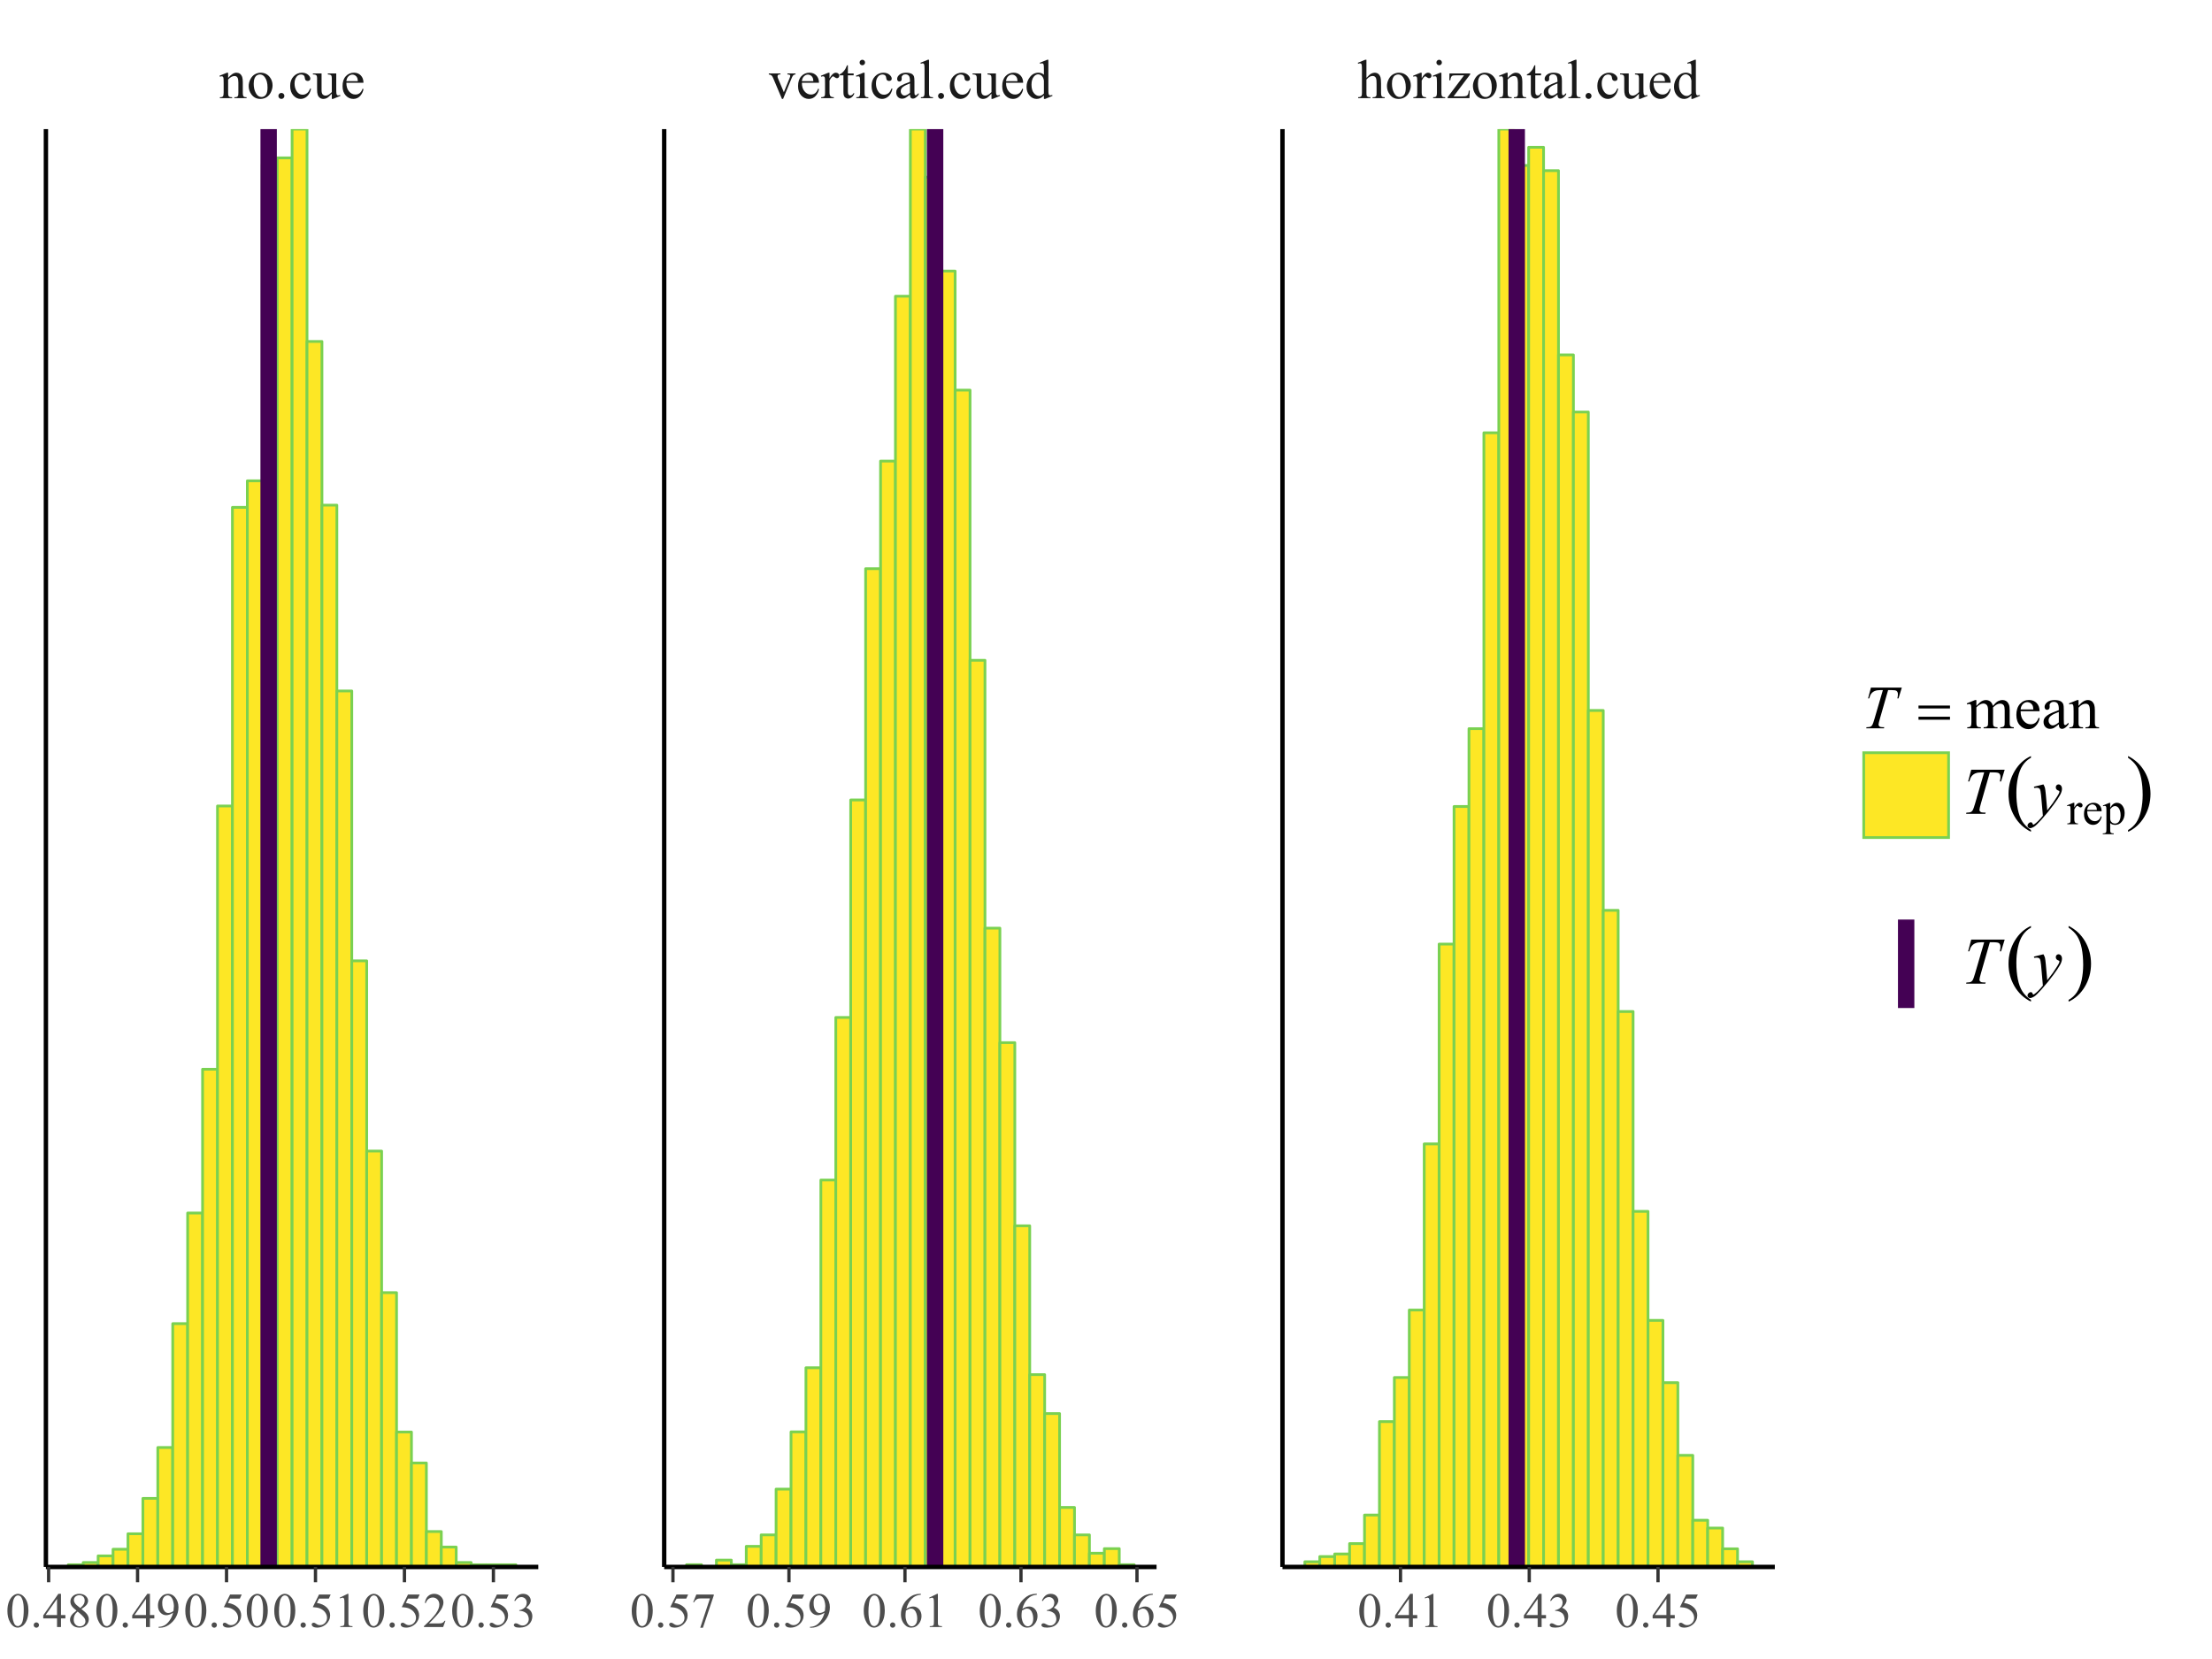 <?xml version="1.0" encoding="UTF-8"?>
<svg xmlns="http://www.w3.org/2000/svg" xmlns:xlink="http://www.w3.org/1999/xlink" width="432pt" height="324pt" viewBox="0 0 432 324" version="1.1">
<defs>
<g>
<symbol overflow="visible" id="glyph0-0">
<path style="stroke:none;" d="M 1.496 0 L 1.496 -6.75 L 6.898 -6.75 L 6.898 0 Z M 1.668 -0.168 L 6.73 -0.168 L 6.73 -6.582 L 1.668 -6.582 Z M 1.668 -0.168 "/>
</symbol>
<symbol overflow="visible" id="glyph0-1">
<path style="stroke:none;" d="M 1.746 -3.949 C 2.309 -4.629 2.848 -4.969 3.363 -4.973 C 3.629 -4.969 3.855 -4.902 4.043 -4.773 C 4.23 -4.641 4.383 -4.426 4.5 -4.125 C 4.574 -3.914 4.609 -3.59 4.613 -3.152 L 4.613 -1.09 C 4.609 -0.785 4.637 -0.578 4.688 -0.469 C 4.727 -0.379 4.789 -0.309 4.875 -0.262 C 4.961 -0.211 5.117 -0.188 5.352 -0.191 L 5.352 0 L 2.965 0 L 2.965 -0.191 L 3.062 -0.191 C 3.285 -0.188 3.441 -0.223 3.535 -0.293 C 3.621 -0.359 3.684 -0.461 3.723 -0.598 C 3.734 -0.648 3.742 -0.812 3.746 -1.09 L 3.746 -3.07 C 3.742 -3.508 3.688 -3.824 3.574 -4.023 C 3.457 -4.223 3.262 -4.324 2.996 -4.324 C 2.574 -4.324 2.16 -4.094 1.746 -3.641 L 1.746 -1.09 C 1.746 -0.762 1.766 -0.559 1.805 -0.484 C 1.852 -0.379 1.918 -0.305 2.008 -0.262 C 2.09 -0.211 2.266 -0.188 2.531 -0.191 L 2.531 0 L 0.141 0 L 0.141 -0.191 L 0.246 -0.191 C 0.492 -0.188 0.656 -0.25 0.746 -0.375 C 0.828 -0.5 0.871 -0.738 0.875 -1.09 L 0.875 -2.883 C 0.871 -3.461 0.859 -3.812 0.836 -3.941 C 0.809 -4.066 0.77 -4.152 0.715 -4.203 C 0.66 -4.246 0.586 -4.27 0.496 -4.273 C 0.395 -4.27 0.277 -4.242 0.141 -4.191 L 0.062 -4.383 L 1.52 -4.973 L 1.746 -4.973 Z M 1.746 -3.949 "/>
</symbol>
<symbol overflow="visible" id="glyph0-2">
<path style="stroke:none;" d="M 2.699 -4.973 C 3.43 -4.969 4.016 -4.691 4.461 -4.141 C 4.836 -3.664 5.027 -3.117 5.027 -2.504 C 5.027 -2.066 4.922 -1.629 4.715 -1.191 C 4.504 -0.746 4.219 -0.414 3.855 -0.188 C 3.492 0.035 3.086 0.145 2.641 0.148 C 1.91 0.145 1.332 -0.141 0.906 -0.723 C 0.543 -1.207 0.363 -1.758 0.363 -2.367 C 0.363 -2.809 0.473 -3.246 0.691 -3.688 C 0.91 -4.121 1.199 -4.445 1.559 -4.656 C 1.918 -4.863 2.297 -4.969 2.699 -4.973 Z M 2.535 -4.629 C 2.348 -4.629 2.16 -4.57 1.973 -4.461 C 1.781 -4.348 1.629 -4.156 1.516 -3.879 C 1.398 -3.602 1.34 -3.246 1.344 -2.812 C 1.34 -2.109 1.48 -1.5 1.762 -0.992 C 2.039 -0.477 2.406 -0.223 2.867 -0.227 C 3.203 -0.223 3.484 -0.363 3.711 -0.648 C 3.93 -0.926 4.043 -1.41 4.043 -2.098 C 4.043 -2.957 3.859 -3.633 3.492 -4.125 C 3.242 -4.461 2.922 -4.629 2.535 -4.629 Z M 2.535 -4.629 "/>
</symbol>
<symbol overflow="visible" id="glyph0-3">
<path style="stroke:none;" d="M 1.352 -1.023 C 1.512 -1.02 1.648 -0.961 1.766 -0.852 C 1.875 -0.734 1.934 -0.598 1.934 -0.438 C 1.934 -0.273 1.875 -0.137 1.762 -0.023 C 1.648 0.09 1.512 0.145 1.352 0.148 C 1.188 0.145 1.051 0.09 0.938 -0.023 C 0.82 -0.137 0.762 -0.273 0.766 -0.438 C 0.762 -0.602 0.82 -0.742 0.938 -0.855 C 1.051 -0.965 1.188 -1.02 1.352 -1.023 Z M 1.352 -1.023 "/>
</symbol>
<symbol overflow="visible" id="glyph0-4">
<path style="stroke:none;" d="M 4.441 -1.836 C 4.309 -1.195 4.051 -0.707 3.676 -0.363 C 3.293 -0.023 2.875 0.145 2.414 0.148 C 1.867 0.145 1.387 -0.082 0.98 -0.543 C 0.566 -1 0.363 -1.621 0.367 -2.41 C 0.363 -3.168 0.59 -3.785 1.043 -4.262 C 1.496 -4.73 2.039 -4.969 2.672 -4.973 C 3.148 -4.969 3.539 -4.844 3.844 -4.594 C 4.148 -4.344 4.301 -4.082 4.305 -3.812 C 4.301 -3.676 4.258 -3.566 4.172 -3.488 C 4.086 -3.402 3.965 -3.363 3.812 -3.363 C 3.602 -3.363 3.445 -3.43 3.344 -3.566 C 3.281 -3.637 3.242 -3.777 3.223 -3.984 C 3.203 -4.191 3.133 -4.348 3.012 -4.461 C 2.887 -4.562 2.715 -4.617 2.5 -4.621 C 2.145 -4.617 1.863 -4.488 1.652 -4.23 C 1.363 -3.883 1.219 -3.426 1.223 -2.863 C 1.219 -2.285 1.359 -1.777 1.648 -1.336 C 1.93 -0.895 2.312 -0.672 2.797 -0.676 C 3.137 -0.672 3.445 -0.789 3.723 -1.027 C 3.91 -1.184 4.102 -1.48 4.289 -1.91 Z M 4.441 -1.836 "/>
</symbol>
<symbol overflow="visible" id="glyph0-5">
<path style="stroke:none;" d="M 4.57 -4.832 L 4.57 -1.902 C 4.57 -1.344 4.582 -1.004 4.609 -0.879 C 4.637 -0.754 4.68 -0.664 4.738 -0.617 C 4.793 -0.562 4.859 -0.539 4.941 -0.543 C 5.047 -0.539 5.172 -0.57 5.309 -0.633 L 5.383 -0.449 L 3.938 0.148 L 3.703 0.148 L 3.703 -0.875 C 3.285 -0.422 2.965 -0.141 2.75 -0.023 C 2.531 0.09 2.305 0.145 2.062 0.148 C 1.789 0.145 1.551 0.07 1.355 -0.086 C 1.152 -0.238 1.016 -0.438 0.941 -0.688 C 0.863 -0.93 0.824 -1.281 0.828 -1.734 L 0.828 -3.891 C 0.824 -4.117 0.801 -4.273 0.754 -4.367 C 0.703 -4.453 0.629 -4.523 0.535 -4.57 C 0.434 -4.617 0.262 -4.637 0.012 -4.637 L 0.012 -4.832 L 1.703 -4.832 L 1.703 -1.598 C 1.699 -1.145 1.777 -0.848 1.938 -0.711 C 2.09 -0.566 2.277 -0.496 2.504 -0.5 C 2.652 -0.496 2.824 -0.543 3.016 -0.641 C 3.207 -0.734 3.438 -0.918 3.703 -1.188 L 3.703 -3.922 C 3.703 -4.195 3.652 -4.383 3.551 -4.48 C 3.449 -4.574 3.238 -4.625 2.926 -4.637 L 2.926 -4.832 Z M 4.57 -4.832 "/>
</symbol>
<symbol overflow="visible" id="glyph0-6">
<path style="stroke:none;" d="M 1.148 -3.012 C 1.145 -2.293 1.316 -1.73 1.672 -1.324 C 2.02 -0.914 2.434 -0.707 2.91 -0.711 C 3.227 -0.707 3.5 -0.797 3.734 -0.973 C 3.965 -1.145 4.164 -1.441 4.324 -1.867 L 4.488 -1.762 C 4.41 -1.277 4.195 -0.84 3.844 -0.445 C 3.488 -0.051 3.043 0.145 2.512 0.148 C 1.93 0.145 1.434 -0.078 1.02 -0.527 C 0.605 -0.98 0.398 -1.586 0.402 -2.352 C 0.398 -3.172 0.609 -3.816 1.035 -4.281 C 1.457 -4.742 1.988 -4.973 2.633 -4.977 C 3.172 -4.973 3.617 -4.797 3.965 -4.441 C 4.312 -4.082 4.488 -3.605 4.488 -3.012 Z M 1.148 -3.316 L 3.387 -3.316 C 3.367 -3.625 3.328 -3.844 3.273 -3.973 C 3.184 -4.168 3.055 -4.32 2.883 -4.434 C 2.707 -4.547 2.523 -4.605 2.336 -4.605 C 2.043 -4.605 1.781 -4.488 1.551 -4.262 C 1.32 -4.031 1.188 -3.719 1.148 -3.316 Z M 1.148 -3.316 "/>
</symbol>
<symbol overflow="visible" id="glyph0-7">
<path style="stroke:none;" d="M 0.09 -4.832 L 2.363 -4.832 L 2.363 -4.637 L 2.215 -4.637 C 2.074 -4.633 1.969 -4.602 1.898 -4.535 C 1.828 -4.465 1.793 -4.375 1.793 -4.266 C 1.793 -4.141 1.828 -3.992 1.902 -3.828 L 3.027 -1.16 L 4.156 -3.93 C 4.234 -4.121 4.277 -4.27 4.277 -4.375 C 4.277 -4.422 4.262 -4.465 4.234 -4.5 C 4.191 -4.551 4.141 -4.586 4.086 -4.605 C 4.023 -4.625 3.902 -4.633 3.723 -4.637 L 3.723 -4.832 L 5.301 -4.832 L 5.301 -4.637 C 5.117 -4.617 4.992 -4.582 4.922 -4.523 C 4.797 -4.418 4.684 -4.242 4.586 -3.996 L 2.875 0.148 L 2.656 0.148 L 0.934 -3.93 C 0.852 -4.117 0.777 -4.254 0.711 -4.336 C 0.637 -4.418 0.547 -4.488 0.441 -4.547 C 0.379 -4.578 0.262 -4.605 0.09 -4.637 Z M 0.09 -4.832 "/>
</symbol>
<symbol overflow="visible" id="glyph0-8">
<path style="stroke:none;" d="M 1.75 -4.973 L 1.75 -3.887 C 2.152 -4.605 2.566 -4.969 2.996 -4.973 C 3.184 -4.969 3.344 -4.91 3.473 -4.797 C 3.598 -4.676 3.66 -4.539 3.664 -4.387 C 3.66 -4.25 3.617 -4.133 3.527 -4.039 C 3.434 -3.941 3.324 -3.895 3.199 -3.898 C 3.074 -3.895 2.934 -3.957 2.785 -4.078 C 2.629 -4.199 2.516 -4.258 2.445 -4.262 C 2.379 -4.258 2.312 -4.223 2.242 -4.156 C 2.082 -4.008 1.918 -3.773 1.75 -3.445 L 1.75 -1.129 C 1.746 -0.859 1.781 -0.656 1.852 -0.523 C 1.895 -0.422 1.973 -0.344 2.09 -0.285 C 2.203 -0.219 2.371 -0.188 2.594 -0.191 L 2.594 0 L 0.121 0 L 0.121 -0.191 C 0.367 -0.188 0.551 -0.227 0.668 -0.305 C 0.754 -0.359 0.816 -0.449 0.855 -0.574 C 0.871 -0.633 0.879 -0.801 0.879 -1.086 L 0.879 -2.957 C 0.879 -3.516 0.867 -3.852 0.844 -3.961 C 0.82 -4.07 0.777 -4.148 0.719 -4.199 C 0.656 -4.246 0.582 -4.27 0.492 -4.273 C 0.383 -4.27 0.258 -4.242 0.121 -4.191 L 0.07 -4.383 L 1.531 -4.973 Z M 1.75 -4.973 "/>
</symbol>
<symbol overflow="visible" id="glyph0-9">
<path style="stroke:none;" d="M 1.742 -6.418 L 1.742 -4.832 L 2.867 -4.832 L 2.867 -4.461 L 1.742 -4.461 L 1.742 -1.328 C 1.738 -1.012 1.785 -0.801 1.875 -0.695 C 1.961 -0.582 2.074 -0.527 2.219 -0.531 C 2.332 -0.527 2.445 -0.562 2.559 -0.641 C 2.664 -0.711 2.75 -0.82 2.812 -0.961 L 3.016 -0.961 C 2.891 -0.613 2.715 -0.352 2.492 -0.18 C 2.266 -0.008 2.035 0.074 1.797 0.078 C 1.633 0.074 1.473 0.035 1.32 -0.055 C 1.164 -0.141 1.051 -0.27 0.98 -0.441 C 0.902 -0.605 0.867 -0.863 0.871 -1.211 L 0.871 -4.461 L 0.105 -4.461 L 0.105 -4.637 C 0.297 -4.707 0.492 -4.84 0.695 -5.027 C 0.895 -5.211 1.074 -5.43 1.238 -5.684 C 1.316 -5.816 1.43 -6.059 1.578 -6.418 Z M 1.742 -6.418 "/>
</symbol>
<symbol overflow="visible" id="glyph0-10">
<path style="stroke:none;" d="M 1.566 -7.5 C 1.711 -7.5 1.836 -7.445 1.941 -7.344 C 2.043 -7.234 2.098 -7.109 2.098 -6.965 C 2.098 -6.816 2.043 -6.691 1.941 -6.586 C 1.836 -6.48 1.711 -6.426 1.566 -6.43 C 1.414 -6.426 1.289 -6.48 1.184 -6.586 C 1.078 -6.691 1.023 -6.816 1.027 -6.965 C 1.023 -7.109 1.078 -7.234 1.184 -7.344 C 1.285 -7.445 1.41 -7.5 1.566 -7.5 Z M 2.004 -4.973 L 2.004 -1.09 C 2.004 -0.785 2.023 -0.582 2.07 -0.484 C 2.109 -0.383 2.176 -0.309 2.266 -0.262 C 2.348 -0.211 2.504 -0.188 2.738 -0.191 L 2.738 0 L 0.391 0 L 0.391 -0.191 C 0.621 -0.188 0.777 -0.211 0.863 -0.258 C 0.941 -0.305 1.008 -0.379 1.055 -0.484 C 1.102 -0.59 1.125 -0.793 1.129 -1.09 L 1.129 -2.953 C 1.125 -3.477 1.109 -3.816 1.082 -3.973 C 1.055 -4.082 1.016 -4.16 0.965 -4.207 C 0.91 -4.25 0.84 -4.27 0.75 -4.273 C 0.648 -4.27 0.527 -4.242 0.391 -4.191 L 0.316 -4.383 L 1.773 -4.973 Z M 2.004 -4.973 "/>
</symbol>
<symbol overflow="visible" id="glyph0-11">
<path style="stroke:none;" d="M 3.074 -0.695 C 2.578 -0.309 2.266 -0.086 2.141 -0.031 C 1.945 0.059 1.746 0.098 1.535 0.102 C 1.199 0.098 0.922 -0.012 0.711 -0.242 C 0.492 -0.469 0.387 -0.77 0.387 -1.145 C 0.387 -1.375 0.438 -1.582 0.543 -1.758 C 0.684 -1.992 0.934 -2.215 1.293 -2.43 C 1.648 -2.637 2.242 -2.895 3.074 -3.199 L 3.074 -3.391 C 3.07 -3.871 2.992 -4.203 2.844 -4.383 C 2.688 -4.562 2.469 -4.652 2.18 -4.652 C 1.957 -4.652 1.781 -4.59 1.652 -4.473 C 1.516 -4.348 1.445 -4.211 1.449 -4.062 L 1.461 -3.754 C 1.457 -3.59 1.418 -3.465 1.336 -3.379 C 1.25 -3.289 1.141 -3.246 1.012 -3.25 C 0.879 -3.246 0.773 -3.293 0.691 -3.387 C 0.609 -3.477 0.566 -3.602 0.57 -3.762 C 0.566 -4.062 0.723 -4.34 1.031 -4.594 C 1.34 -4.844 1.773 -4.969 2.336 -4.973 C 2.762 -4.969 3.113 -4.898 3.391 -4.758 C 3.598 -4.648 3.75 -4.477 3.852 -4.246 C 3.91 -4.094 3.941 -3.785 3.945 -3.316 L 3.945 -1.676 C 3.941 -1.215 3.949 -0.93 3.969 -0.828 C 3.984 -0.723 4.016 -0.656 4.055 -0.621 C 4.094 -0.586 4.141 -0.566 4.199 -0.57 C 4.25 -0.566 4.297 -0.578 4.344 -0.605 C 4.414 -0.648 4.559 -0.777 4.773 -0.992 L 4.773 -0.695 C 4.379 -0.168 4.004 0.094 3.645 0.094 C 3.473 0.094 3.332 0.035 3.23 -0.086 C 3.125 -0.203 3.074 -0.406 3.074 -0.695 Z M 3.074 -1.039 L 3.074 -2.879 C 2.539 -2.664 2.195 -2.516 2.047 -2.43 C 1.766 -2.273 1.566 -2.113 1.449 -1.945 C 1.324 -1.773 1.266 -1.586 1.27 -1.391 C 1.266 -1.133 1.34 -0.926 1.496 -0.762 C 1.645 -0.594 1.82 -0.508 2.02 -0.512 C 2.285 -0.508 2.637 -0.684 3.074 -1.039 Z M 3.074 -1.039 "/>
</symbol>
<symbol overflow="visible" id="glyph0-12">
<path style="stroke:none;" d="M 2 -7.5 L 2 -1.09 C 1.996 -0.785 2.02 -0.582 2.062 -0.488 C 2.105 -0.387 2.172 -0.312 2.266 -0.266 C 2.355 -0.211 2.527 -0.188 2.777 -0.191 L 2.777 0 L 0.41 0 L 0.41 -0.191 C 0.629 -0.188 0.777 -0.211 0.863 -0.258 C 0.941 -0.305 1.008 -0.379 1.055 -0.484 C 1.102 -0.59 1.125 -0.793 1.125 -1.09 L 1.125 -5.48 C 1.125 -6.02 1.109 -6.355 1.086 -6.484 C 1.059 -6.605 1.02 -6.691 0.969 -6.738 C 0.91 -6.785 0.84 -6.809 0.758 -6.809 C 0.664 -6.809 0.551 -6.777 0.41 -6.723 L 0.32 -6.91 L 1.762 -7.5 Z M 2 -7.5 "/>
</symbol>
<symbol overflow="visible" id="glyph0-13">
<path style="stroke:none;" d="M 3.75 -0.543 C 3.512 -0.297 3.281 -0.121 3.059 -0.012 C 2.832 0.094 2.59 0.145 2.332 0.148 C 1.801 0.145 1.34 -0.07 0.949 -0.512 C 0.555 -0.949 0.355 -1.52 0.359 -2.215 C 0.355 -2.906 0.574 -3.539 1.012 -4.113 C 1.445 -4.688 2.008 -4.973 2.695 -4.977 C 3.117 -4.973 3.469 -4.84 3.75 -4.57 L 3.75 -5.465 C 3.75 -6.016 3.734 -6.355 3.711 -6.48 C 3.68 -6.605 3.641 -6.691 3.586 -6.738 C 3.527 -6.785 3.457 -6.809 3.375 -6.809 C 3.281 -6.809 3.16 -6.777 3.012 -6.723 L 2.941 -6.91 L 4.383 -7.5 L 4.621 -7.5 L 4.621 -1.914 C 4.617 -1.348 4.629 -1.004 4.66 -0.879 C 4.684 -0.754 4.727 -0.664 4.785 -0.617 C 4.84 -0.562 4.906 -0.539 4.988 -0.543 C 5.082 -0.539 5.211 -0.57 5.367 -0.633 L 5.426 -0.449 L 3.992 0.148 L 3.75 0.148 Z M 3.75 -0.914 L 3.75 -3.402 C 3.727 -3.641 3.66 -3.859 3.559 -4.055 C 3.449 -4.25 3.312 -4.398 3.141 -4.5 C 2.965 -4.602 2.793 -4.652 2.633 -4.652 C 2.32 -4.652 2.047 -4.512 1.805 -4.234 C 1.484 -3.867 1.324 -3.332 1.324 -2.633 C 1.324 -1.918 1.477 -1.375 1.785 -1 C 2.094 -0.621 2.438 -0.434 2.82 -0.434 C 3.137 -0.434 3.449 -0.594 3.75 -0.914 Z M 3.75 -0.914 "/>
</symbol>
<symbol overflow="visible" id="glyph0-14">
<path style="stroke:none;" d="M 1.758 -7.5 L 1.758 -3.965 C 2.145 -4.391 2.453 -4.664 2.684 -4.789 C 2.91 -4.906 3.137 -4.969 3.371 -4.973 C 3.641 -4.969 3.875 -4.895 4.074 -4.746 C 4.27 -4.594 4.418 -4.355 4.516 -4.035 C 4.578 -3.805 4.609 -3.395 4.613 -2.801 L 4.613 -1.09 C 4.609 -0.785 4.637 -0.574 4.688 -0.465 C 4.723 -0.375 4.781 -0.309 4.867 -0.262 C 4.949 -0.211 5.105 -0.188 5.332 -0.191 L 5.332 0 L 2.957 0 L 2.957 -0.191 L 3.07 -0.191 C 3.293 -0.188 3.449 -0.223 3.539 -0.293 C 3.625 -0.359 3.684 -0.461 3.723 -0.598 C 3.73 -0.652 3.738 -0.816 3.738 -1.09 L 3.738 -2.801 C 3.738 -3.324 3.711 -3.668 3.656 -3.836 C 3.602 -4 3.512 -4.125 3.395 -4.211 C 3.273 -4.293 3.133 -4.336 2.965 -4.336 C 2.793 -4.336 2.613 -4.289 2.426 -4.199 C 2.238 -4.105 2.016 -3.922 1.758 -3.645 L 1.758 -1.09 C 1.758 -0.762 1.773 -0.555 1.812 -0.473 C 1.844 -0.391 1.914 -0.324 2.016 -0.27 C 2.117 -0.215 2.289 -0.188 2.535 -0.191 L 2.535 0 L 0.141 0 L 0.141 -0.191 C 0.355 -0.188 0.523 -0.219 0.648 -0.289 C 0.715 -0.32 0.77 -0.387 0.816 -0.488 C 0.855 -0.582 0.879 -0.785 0.879 -1.09 L 0.879 -5.465 C 0.879 -6.016 0.863 -6.355 0.84 -6.48 C 0.809 -6.605 0.77 -6.691 0.719 -6.738 C 0.66 -6.785 0.586 -6.809 0.5 -6.809 C 0.422 -6.809 0.305 -6.777 0.141 -6.723 L 0.07 -6.91 L 1.512 -7.5 Z M 1.758 -7.5 "/>
</symbol>
<symbol overflow="visible" id="glyph0-15">
<path style="stroke:none;" d="M 4.535 -1.48 L 4.477 0 L 0.215 0 L 0.215 -0.191 L 3.422 -4.461 L 1.84 -4.461 C 1.496 -4.457 1.27 -4.438 1.168 -4.395 C 1.059 -4.348 0.977 -4.262 0.914 -4.145 C 0.816 -3.965 0.762 -3.75 0.75 -3.492 L 0.539 -3.492 L 0.57 -4.832 L 4.621 -4.832 L 4.621 -4.637 L 1.383 -0.352 L 3.145 -0.352 C 3.508 -0.352 3.758 -0.383 3.895 -0.445 C 4.023 -0.508 4.129 -0.613 4.215 -0.77 C 4.266 -0.879 4.312 -1.117 4.355 -1.48 Z M 4.535 -1.48 "/>
</symbol>
<symbol overflow="visible" id="glyph1-0">
<path style="stroke:none;" d="M 1.332 0 L 1.332 -6 L 6.133 -6 L 6.133 0 Z M 1.48 -0.148 L 5.98 -0.148 L 5.98 -5.852 L 1.48 -5.852 Z M 1.48 -0.148 "/>
</symbol>
<symbol overflow="visible" id="glyph1-1">
<path style="stroke:none;" d="M 0.348 -3.141 C 0.344 -3.863 0.453 -4.484 0.676 -5.012 C 0.891 -5.531 1.184 -5.922 1.547 -6.184 C 1.828 -6.383 2.117 -6.484 2.418 -6.488 C 2.902 -6.484 3.34 -6.238 3.73 -5.742 C 4.211 -5.125 4.453 -4.289 4.457 -3.238 C 4.453 -2.5 4.348 -1.875 4.137 -1.359 C 3.926 -0.844 3.652 -0.469 3.324 -0.234 C 2.992 -0.004 2.676 0.109 2.371 0.113 C 1.762 0.109 1.258 -0.246 0.859 -0.961 C 0.516 -1.562 0.344 -2.289 0.348 -3.141 Z M 1.266 -3.023 C 1.266 -2.148 1.371 -1.434 1.59 -0.883 C 1.762 -0.414 2.027 -0.18 2.387 -0.184 C 2.551 -0.18 2.727 -0.258 2.91 -0.41 C 3.09 -0.559 3.227 -0.812 3.324 -1.172 C 3.465 -1.707 3.539 -2.465 3.539 -3.445 C 3.539 -4.168 3.461 -4.77 3.312 -5.258 C 3.195 -5.613 3.051 -5.871 2.879 -6.023 C 2.746 -6.125 2.594 -6.176 2.414 -6.18 C 2.199 -6.176 2.008 -6.078 1.848 -5.891 C 1.617 -5.629 1.465 -5.223 1.387 -4.668 C 1.305 -4.109 1.266 -3.562 1.266 -3.023 Z M 1.266 -3.023 "/>
</symbol>
<symbol overflow="visible" id="glyph1-2">
<path style="stroke:none;" d="M 1.199 -0.91 C 1.344 -0.906 1.469 -0.855 1.57 -0.758 C 1.668 -0.652 1.715 -0.531 1.719 -0.391 C 1.715 -0.242 1.664 -0.117 1.566 -0.02 C 1.461 0.082 1.34 0.129 1.199 0.133 C 1.055 0.129 0.934 0.082 0.832 -0.02 C 0.73 -0.117 0.68 -0.242 0.68 -0.391 C 0.68 -0.535 0.73 -0.656 0.832 -0.758 C 0.934 -0.855 1.055 -0.906 1.199 -0.91 Z M 1.199 -0.91 "/>
</symbol>
<symbol overflow="visible" id="glyph1-3">
<path style="stroke:none;" d="M 4.469 -2.344 L 4.469 -1.68 L 3.613 -1.68 L 3.613 0 L 2.84 0 L 2.84 -1.68 L 0.148 -1.68 L 0.148 -2.277 L 3.098 -6.488 L 3.613 -6.488 L 3.613 -2.344 Z M 2.84 -2.344 L 2.84 -5.5 L 0.609 -2.344 Z M 2.84 -2.344 "/>
</symbol>
<symbol overflow="visible" id="glyph1-4">
<path style="stroke:none;" d="M 1.844 -3.203 C 1.336 -3.613 1.012 -3.945 0.867 -4.195 C 0.723 -4.445 0.648 -4.703 0.652 -4.973 C 0.648 -5.383 0.809 -5.738 1.129 -6.039 C 1.445 -6.336 1.867 -6.484 2.398 -6.488 C 2.906 -6.484 3.32 -6.348 3.637 -6.07 C 3.945 -5.789 4.102 -5.469 4.105 -5.117 C 4.102 -4.875 4.016 -4.633 3.852 -4.391 C 3.68 -4.141 3.328 -3.852 2.797 -3.52 C 3.344 -3.094 3.711 -2.758 3.891 -2.516 C 4.125 -2.195 4.242 -1.859 4.246 -1.508 C 4.242 -1.059 4.07 -0.68 3.734 -0.363 C 3.391 -0.047 2.945 0.109 2.395 0.113 C 1.789 0.109 1.32 -0.074 0.984 -0.453 C 0.715 -0.754 0.578 -1.086 0.582 -1.449 C 0.578 -1.727 0.672 -2.008 0.863 -2.285 C 1.051 -2.559 1.379 -2.863 1.844 -3.203 Z M 2.578 -3.703 C 2.953 -4.039 3.188 -4.305 3.289 -4.504 C 3.387 -4.695 3.438 -4.914 3.441 -5.164 C 3.438 -5.488 3.348 -5.746 3.164 -5.934 C 2.977 -6.117 2.723 -6.211 2.41 -6.215 C 2.086 -6.211 1.828 -6.117 1.629 -5.938 C 1.43 -5.75 1.328 -5.535 1.332 -5.293 C 1.328 -5.125 1.371 -4.965 1.453 -4.805 C 1.535 -4.641 1.652 -4.484 1.809 -4.34 Z M 2.062 -3.023 C 1.801 -2.805 1.605 -2.566 1.484 -2.309 C 1.355 -2.051 1.293 -1.77 1.297 -1.473 C 1.293 -1.066 1.406 -0.746 1.629 -0.504 C 1.848 -0.262 2.125 -0.141 2.469 -0.141 C 2.805 -0.141 3.078 -0.234 3.281 -0.426 C 3.484 -0.613 3.586 -0.844 3.586 -1.121 C 3.586 -1.34 3.523 -1.543 3.406 -1.727 C 3.18 -2.055 2.734 -2.488 2.062 -3.023 Z M 2.062 -3.023 "/>
</symbol>
<symbol overflow="visible" id="glyph1-5">
<path style="stroke:none;" d="M 0.508 0.133 L 0.508 -0.043 C 0.91 -0.043 1.289 -0.137 1.641 -0.324 C 1.988 -0.504 2.324 -0.824 2.652 -1.285 C 2.977 -1.738 3.203 -2.242 3.336 -2.789 C 2.844 -2.473 2.402 -2.312 2.008 -2.316 C 1.559 -2.312 1.176 -2.484 0.855 -2.832 C 0.535 -3.176 0.375 -3.637 0.379 -4.211 C 0.375 -4.762 0.535 -5.258 0.859 -5.695 C 1.238 -6.223 1.738 -6.484 2.363 -6.488 C 2.879 -6.484 3.328 -6.27 3.703 -5.84 C 4.156 -5.305 4.383 -4.645 4.387 -3.863 C 4.383 -3.152 4.211 -2.496 3.867 -1.887 C 3.52 -1.273 3.035 -0.766 2.418 -0.367 C 1.914 -0.035 1.367 0.129 0.773 0.133 Z M 3.414 -3.137 C 3.465 -3.539 3.492 -3.863 3.496 -4.109 C 3.492 -4.41 3.441 -4.738 3.34 -5.094 C 3.238 -5.441 3.09 -5.711 2.902 -5.902 C 2.711 -6.086 2.496 -6.18 2.258 -6.184 C 1.977 -6.18 1.734 -6.055 1.527 -5.809 C 1.316 -5.555 1.211 -5.184 1.215 -4.691 C 1.211 -4.031 1.352 -3.516 1.633 -3.145 C 1.832 -2.875 2.082 -2.742 2.383 -2.742 C 2.523 -2.742 2.691 -2.773 2.891 -2.844 C 3.086 -2.91 3.262 -3.008 3.414 -3.137 Z M 3.414 -3.137 "/>
</symbol>
<symbol overflow="visible" id="glyph1-6">
<path style="stroke:none;" d="M 4.168 -6.355 L 3.801 -5.559 L 1.891 -5.559 L 1.473 -4.707 C 2.297 -4.582 2.953 -4.273 3.441 -3.781 C 3.852 -3.352 4.059 -2.852 4.062 -2.281 C 4.059 -1.945 3.992 -1.637 3.859 -1.355 C 3.723 -1.066 3.551 -0.824 3.348 -0.629 C 3.137 -0.426 2.906 -0.266 2.656 -0.145 C 2.293 0.027 1.926 0.109 1.551 0.113 C 1.168 0.109 0.891 0.047 0.719 -0.082 C 0.543 -0.211 0.457 -0.352 0.461 -0.512 C 0.457 -0.594 0.492 -0.672 0.566 -0.742 C 0.637 -0.809 0.727 -0.844 0.84 -0.844 C 0.918 -0.844 0.988 -0.828 1.051 -0.805 C 1.109 -0.777 1.215 -0.715 1.363 -0.613 C 1.594 -0.449 1.832 -0.367 2.078 -0.371 C 2.441 -0.367 2.762 -0.508 3.039 -0.785 C 3.312 -1.059 3.449 -1.395 3.453 -1.797 C 3.449 -2.176 3.328 -2.535 3.082 -2.871 C 2.836 -3.203 2.496 -3.457 2.062 -3.641 C 1.719 -3.777 1.254 -3.859 0.672 -3.887 L 1.891 -6.355 Z M 4.168 -6.355 "/>
</symbol>
<symbol overflow="visible" id="glyph1-7">
<path style="stroke:none;" d="M 1.125 -5.734 L 2.672 -6.488 L 2.828 -6.488 L 2.828 -1.121 C 2.824 -0.762 2.84 -0.539 2.871 -0.453 C 2.898 -0.363 2.957 -0.297 3.055 -0.254 C 3.145 -0.203 3.336 -0.176 3.629 -0.172 L 3.629 0 L 1.238 0 L 1.238 -0.172 C 1.535 -0.176 1.73 -0.203 1.816 -0.25 C 1.902 -0.293 1.961 -0.355 2 -0.434 C 2.031 -0.508 2.051 -0.734 2.055 -1.121 L 2.055 -4.551 C 2.051 -5.012 2.035 -5.309 2.008 -5.441 C 1.98 -5.539 1.941 -5.613 1.887 -5.664 C 1.828 -5.707 1.758 -5.73 1.68 -5.734 C 1.559 -5.73 1.398 -5.68 1.195 -5.586 Z M 1.125 -5.734 "/>
</symbol>
<symbol overflow="visible" id="glyph1-8">
<path style="stroke:none;" d="M 4.402 -1.223 L 3.957 0 L 0.207 0 L 0.207 -0.172 C 1.305 -1.176 2.082 -2 2.535 -2.637 C 2.984 -3.273 3.211 -3.855 3.211 -4.387 C 3.211 -4.789 3.086 -5.121 2.84 -5.379 C 2.59 -5.637 2.293 -5.766 1.953 -5.77 C 1.637 -5.766 1.359 -5.676 1.113 -5.496 C 0.863 -5.312 0.68 -5.043 0.562 -4.691 L 0.391 -4.691 C 0.465 -5.266 0.664 -5.711 0.992 -6.023 C 1.312 -6.332 1.719 -6.484 2.203 -6.488 C 2.719 -6.484 3.148 -6.32 3.492 -5.988 C 3.836 -5.656 4.008 -5.266 4.012 -4.82 C 4.008 -4.496 3.934 -4.172 3.789 -3.852 C 3.555 -3.344 3.18 -2.809 2.664 -2.246 C 1.883 -1.391 1.395 -0.879 1.203 -0.707 L 2.863 -0.707 C 3.199 -0.703 3.438 -0.715 3.574 -0.742 C 3.707 -0.766 3.828 -0.816 3.941 -0.895 C 4.047 -0.969 4.141 -1.078 4.227 -1.223 Z M 4.402 -1.223 "/>
</symbol>
<symbol overflow="visible" id="glyph1-9">
<path style="stroke:none;" d="M 0.488 -5.148 C 0.664 -5.574 0.895 -5.902 1.172 -6.137 C 1.449 -6.367 1.793 -6.484 2.207 -6.488 C 2.715 -6.484 3.105 -6.32 3.379 -5.992 C 3.582 -5.742 3.684 -5.477 3.688 -5.199 C 3.684 -4.73 3.395 -4.254 2.816 -3.766 C 3.203 -3.609 3.5 -3.391 3.703 -3.105 C 3.902 -2.82 4 -2.484 4.004 -2.105 C 4 -1.551 3.824 -1.074 3.477 -0.676 C 3.016 -0.148 2.355 0.109 1.496 0.113 C 1.062 0.109 0.773 0.059 0.621 -0.047 C 0.465 -0.152 0.387 -0.266 0.391 -0.391 C 0.387 -0.477 0.422 -0.555 0.5 -0.625 C 0.57 -0.691 0.66 -0.727 0.766 -0.73 C 0.84 -0.727 0.918 -0.715 1.004 -0.695 C 1.051 -0.676 1.172 -0.617 1.363 -0.523 C 1.547 -0.422 1.676 -0.363 1.754 -0.348 C 1.863 -0.309 1.988 -0.293 2.125 -0.297 C 2.441 -0.293 2.719 -0.414 2.953 -0.664 C 3.188 -0.906 3.305 -1.199 3.309 -1.543 C 3.305 -1.785 3.25 -2.027 3.145 -2.266 C 3.062 -2.438 2.973 -2.57 2.879 -2.664 C 2.738 -2.785 2.555 -2.898 2.324 -3.004 C 2.086 -3.102 1.848 -3.152 1.609 -3.156 L 1.457 -3.156 L 1.457 -3.297 C 1.703 -3.324 1.949 -3.414 2.199 -3.562 C 2.445 -3.707 2.629 -3.883 2.742 -4.09 C 2.852 -4.297 2.906 -4.523 2.91 -4.773 C 2.906 -5.09 2.805 -5.348 2.605 -5.551 C 2.402 -5.746 2.152 -5.848 1.855 -5.852 C 1.367 -5.848 0.961 -5.586 0.641 -5.07 Z M 0.488 -5.148 "/>
</symbol>
<symbol overflow="visible" id="glyph1-10">
<path style="stroke:none;" d="M 0.965 -6.355 L 4.375 -6.355 L 4.375 -6.18 L 2.254 0.133 L 1.73 0.133 L 3.629 -5.594 L 1.879 -5.594 C 1.523 -5.59 1.273 -5.547 1.125 -5.465 C 0.859 -5.32 0.648 -5.098 0.492 -4.801 L 0.355 -4.852 Z M 0.965 -6.355 "/>
</symbol>
<symbol overflow="visible" id="glyph1-11">
<path style="stroke:none;" d="M 4.305 -6.488 L 4.305 -6.312 C 3.887 -6.27 3.551 -6.188 3.293 -6.066 C 3.031 -5.941 2.773 -5.754 2.52 -5.504 C 2.262 -5.246 2.051 -4.965 1.887 -4.656 C 1.719 -4.344 1.578 -3.973 1.469 -3.547 C 1.914 -3.852 2.363 -4.008 2.82 -4.012 C 3.25 -4.008 3.629 -3.832 3.949 -3.484 C 4.27 -3.133 4.43 -2.684 4.43 -2.137 C 4.43 -1.602 4.266 -1.117 3.945 -0.684 C 3.555 -0.152 3.043 0.109 2.41 0.113 C 1.973 0.109 1.605 -0.031 1.305 -0.32 C 0.707 -0.875 0.41 -1.598 0.414 -2.492 C 0.41 -3.059 0.523 -3.602 0.754 -4.113 C 0.98 -4.625 1.305 -5.078 1.73 -5.477 C 2.152 -5.871 2.559 -6.141 2.949 -6.281 C 3.332 -6.418 3.695 -6.484 4.031 -6.488 Z M 1.387 -3.207 C 1.328 -2.781 1.301 -2.441 1.305 -2.184 C 1.301 -1.883 1.355 -1.559 1.469 -1.207 C 1.578 -0.855 1.742 -0.574 1.965 -0.371 C 2.121 -0.219 2.316 -0.145 2.547 -0.148 C 2.816 -0.145 3.059 -0.273 3.273 -0.531 C 3.484 -0.785 3.59 -1.152 3.594 -1.633 C 3.59 -2.164 3.484 -2.625 3.273 -3.02 C 3.059 -3.406 2.758 -3.602 2.371 -3.605 C 2.25 -3.602 2.121 -3.578 1.988 -3.527 C 1.848 -3.477 1.648 -3.367 1.387 -3.207 Z M 1.387 -3.207 "/>
</symbol>
<symbol overflow="visible" id="glyph2-0">
<path style="stroke:none;" d="M 1.664 0 L 1.664 -7.5 L 7.664 -7.5 L 7.664 0 Z M 1.852 -0.188 L 7.477 -0.188 L 7.477 -7.312 L 1.852 -7.312 Z M 1.852 -0.188 "/>
</symbol>
<symbol overflow="visible" id="glyph2-1">
<path style="stroke:none;" d="M 1.758 -7.945 L 7.793 -7.945 L 7.141 -5.836 L 6.922 -5.836 C 6.992 -6.141 7.031 -6.414 7.031 -6.664 C 7.031 -6.945 6.941 -7.16 6.766 -7.305 C 6.633 -7.41 6.293 -7.465 5.742 -7.469 L 5.117 -7.469 L 3.547 -2 C 3.344 -1.309 3.246 -0.887 3.246 -0.727 C 3.246 -0.578 3.309 -0.453 3.434 -0.359 C 3.559 -0.262 3.777 -0.215 4.094 -0.219 L 4.367 -0.219 L 4.297 0 L 0.836 0 L 0.902 -0.219 L 1.055 -0.219 C 1.359 -0.215 1.594 -0.266 1.758 -0.363 C 1.871 -0.426 1.973 -0.543 2.066 -0.723 C 2.156 -0.895 2.285 -1.266 2.449 -1.828 L 4.094 -7.469 L 3.621 -7.469 C 3.164 -7.465 2.793 -7.406 2.516 -7.293 C 2.234 -7.172 2.012 -7.004 1.84 -6.785 C 1.668 -6.562 1.527 -6.246 1.418 -5.836 L 1.203 -5.836 Z M 1.758 -7.945 "/>
</symbol>
<symbol overflow="visible" id="glyph3-0">
<path style="stroke:none;" d="M 0.602 0 L 0.602 -7.5 L 6.602 -7.5 L 6.602 0 Z M 0.789 -0.188 L 6.414 -0.188 L 6.414 -7.312 L 0.789 -7.312 Z M 0.789 -0.188 "/>
</symbol>
<symbol overflow="visible" id="glyph3-1">
<path style="stroke:none;" d="M 0.219 -4.445 L 6.367 -4.445 L 6.367 -3.879 L 0.219 -3.879 Z M 0.219 -2.262 L 6.367 -2.262 L 6.367 -1.68 L 0.219 -1.68 Z M 0.219 -2.262 "/>
</symbol>
<symbol overflow="visible" id="glyph4-0">
<path style="stroke:none;" d="M 1.664 0 L 1.664 -7.5 L 7.664 -7.5 L 7.664 0 Z M 1.852 -0.188 L 7.477 -0.188 L 7.477 -7.312 L 1.852 -7.312 Z M 1.852 -0.188 "/>
</symbol>
<symbol overflow="visible" id="glyph4-1">
<path style="stroke:none;" d="M 1.969 -4.383 C 2.359 -4.773 2.59 -4.996 2.66 -5.055 C 2.832 -5.203 3.02 -5.32 3.227 -5.402 C 3.426 -5.48 3.629 -5.52 3.832 -5.523 C 4.168 -5.52 4.457 -5.422 4.699 -5.23 C 4.941 -5.031 5.102 -4.75 5.188 -4.383 C 5.586 -4.852 5.926 -5.156 6.203 -5.305 C 6.48 -5.445 6.766 -5.52 7.062 -5.523 C 7.344 -5.52 7.598 -5.445 7.816 -5.305 C 8.035 -5.156 8.211 -4.918 8.344 -4.586 C 8.43 -4.359 8.473 -4.004 8.473 -3.523 L 8.473 -1.211 C 8.473 -0.875 8.496 -0.645 8.547 -0.523 C 8.586 -0.43 8.66 -0.355 8.766 -0.301 C 8.867 -0.238 9.039 -0.211 9.281 -0.211 L 9.281 0 L 6.633 0 L 6.633 -0.211 L 6.742 -0.211 C 6.973 -0.211 7.152 -0.254 7.281 -0.344 C 7.371 -0.402 7.438 -0.504 7.477 -0.645 C 7.492 -0.707 7.5 -0.895 7.5 -1.211 L 7.5 -3.523 C 7.5 -3.957 7.445 -4.266 7.344 -4.445 C 7.188 -4.691 6.945 -4.816 6.609 -4.82 C 6.398 -4.816 6.188 -4.766 5.984 -4.664 C 5.773 -4.562 5.523 -4.371 5.227 -4.09 L 5.215 -4.023 L 5.227 -3.773 L 5.227 -1.211 C 5.227 -0.844 5.246 -0.617 5.289 -0.527 C 5.328 -0.434 5.406 -0.355 5.52 -0.301 C 5.629 -0.238 5.82 -0.211 6.102 -0.211 L 6.102 0 L 3.387 0 L 3.387 -0.211 C 3.684 -0.211 3.887 -0.246 3.996 -0.316 C 4.105 -0.387 4.184 -0.492 4.23 -0.633 C 4.246 -0.699 4.254 -0.891 4.258 -1.211 L 4.258 -3.523 C 4.254 -3.957 4.191 -4.273 4.066 -4.465 C 3.895 -4.715 3.652 -4.84 3.344 -4.84 C 3.133 -4.84 2.926 -4.781 2.719 -4.672 C 2.395 -4.496 2.145 -4.305 1.969 -4.09 L 1.969 -1.211 C 1.969 -0.859 1.992 -0.633 2.043 -0.527 C 2.09 -0.418 2.16 -0.336 2.258 -0.289 C 2.352 -0.234 2.547 -0.211 2.844 -0.211 L 2.844 0 L 0.188 0 L 0.188 -0.211 C 0.43 -0.211 0.602 -0.234 0.703 -0.289 C 0.801 -0.336 0.875 -0.422 0.926 -0.539 C 0.973 -0.656 0.996 -0.879 1 -1.211 L 1 -3.266 C 0.996 -3.852 0.98 -4.234 0.949 -4.406 C 0.918 -4.535 0.875 -4.621 0.82 -4.672 C 0.762 -4.719 0.68 -4.746 0.578 -4.746 C 0.465 -4.746 0.336 -4.715 0.188 -4.656 L 0.102 -4.867 L 1.719 -5.523 L 1.969 -5.523 Z M 1.969 -4.383 "/>
</symbol>
<symbol overflow="visible" id="glyph4-2">
<path style="stroke:none;" d="M 1.277 -3.344 C 1.273 -2.543 1.465 -1.918 1.859 -1.469 C 2.246 -1.012 2.707 -0.785 3.234 -0.789 C 3.586 -0.785 3.891 -0.883 4.148 -1.078 C 4.406 -1.273 4.625 -1.605 4.805 -2.074 L 4.984 -1.957 C 4.902 -1.422 4.664 -0.934 4.27 -0.496 C 3.875 -0.055 3.383 0.164 2.789 0.164 C 2.141 0.164 1.586 -0.086 1.133 -0.59 C 0.672 -1.09 0.445 -1.766 0.445 -2.613 C 0.445 -3.531 0.68 -4.246 1.152 -4.762 C 1.621 -5.273 2.211 -5.531 2.922 -5.531 C 3.523 -5.531 4.02 -5.332 4.406 -4.938 C 4.789 -4.539 4.98 -4.008 4.984 -3.344 Z M 1.277 -3.688 L 3.762 -3.688 C 3.742 -4.027 3.699 -4.27 3.641 -4.414 C 3.539 -4.629 3.395 -4.801 3.203 -4.93 C 3.008 -5.051 2.805 -5.113 2.594 -5.117 C 2.27 -5.113 1.98 -4.988 1.727 -4.738 C 1.469 -4.484 1.32 -4.133 1.277 -3.688 Z M 1.277 -3.688 "/>
</symbol>
<symbol overflow="visible" id="glyph4-3">
<path style="stroke:none;" d="M 3.414 -0.773 C 2.863 -0.344 2.52 -0.098 2.379 -0.035 C 2.168 0.059 1.941 0.105 1.703 0.109 C 1.332 0.105 1.027 -0.02 0.789 -0.27 C 0.547 -0.52 0.426 -0.852 0.43 -1.273 C 0.426 -1.531 0.484 -1.758 0.602 -1.953 C 0.762 -2.215 1.039 -2.465 1.438 -2.703 C 1.828 -2.934 2.488 -3.219 3.414 -3.555 L 3.414 -3.766 C 3.41 -4.301 3.324 -4.668 3.16 -4.867 C 2.988 -5.066 2.742 -5.168 2.422 -5.168 C 2.172 -5.168 1.977 -5.102 1.836 -4.969 C 1.68 -4.836 1.605 -4.684 1.609 -4.512 L 1.625 -4.172 C 1.621 -3.992 1.574 -3.852 1.484 -3.754 C 1.391 -3.656 1.273 -3.609 1.125 -3.609 C 0.977 -3.609 0.855 -3.66 0.77 -3.762 C 0.676 -3.863 0.633 -4 0.633 -4.18 C 0.633 -4.508 0.805 -4.816 1.148 -5.102 C 1.492 -5.379 1.973 -5.52 2.594 -5.523 C 3.07 -5.52 3.461 -5.441 3.766 -5.285 C 3.996 -5.16 4.168 -4.969 4.277 -4.719 C 4.348 -4.547 4.383 -4.203 4.383 -3.688 L 4.383 -1.863 C 4.383 -1.348 4.391 -1.031 4.41 -0.922 C 4.43 -0.805 4.461 -0.73 4.508 -0.691 C 4.551 -0.652 4.605 -0.633 4.664 -0.633 C 4.727 -0.633 4.781 -0.645 4.828 -0.672 C 4.91 -0.723 5.066 -0.867 5.305 -1.102 L 5.305 -0.773 C 4.863 -0.188 4.445 0.105 4.047 0.105 C 3.855 0.105 3.703 0.039 3.59 -0.094 C 3.477 -0.227 3.418 -0.453 3.414 -0.773 Z M 3.414 -1.156 L 3.414 -3.199 C 2.824 -2.965 2.445 -2.797 2.273 -2.703 C 1.965 -2.527 1.742 -2.348 1.613 -2.164 C 1.477 -1.973 1.41 -1.77 1.414 -1.547 C 1.41 -1.266 1.496 -1.031 1.664 -0.848 C 1.828 -0.66 2.02 -0.566 2.242 -0.57 C 2.535 -0.566 2.926 -0.762 3.414 -1.156 Z M 3.414 -1.156 "/>
</symbol>
<symbol overflow="visible" id="glyph4-4">
<path style="stroke:none;" d="M 1.938 -4.391 C 2.566 -5.141 3.168 -5.52 3.738 -5.523 C 4.031 -5.52 4.281 -5.445 4.496 -5.305 C 4.703 -5.156 4.871 -4.918 5 -4.582 C 5.078 -4.348 5.121 -3.988 5.125 -3.504 L 5.125 -1.211 C 5.121 -0.871 5.148 -0.641 5.211 -0.523 C 5.25 -0.422 5.32 -0.348 5.418 -0.293 C 5.512 -0.238 5.688 -0.211 5.945 -0.211 L 5.945 0 L 3.293 0 L 3.293 -0.211 L 3.406 -0.211 C 3.652 -0.211 3.828 -0.246 3.93 -0.324 C 4.027 -0.395 4.098 -0.508 4.137 -0.664 C 4.152 -0.719 4.16 -0.902 4.16 -1.211 L 4.16 -3.41 C 4.16 -3.895 4.094 -4.246 3.969 -4.473 C 3.84 -4.691 3.629 -4.805 3.328 -4.805 C 2.863 -4.805 2.398 -4.551 1.938 -4.043 L 1.938 -1.211 C 1.934 -0.848 1.957 -0.625 2.004 -0.539 C 2.059 -0.422 2.133 -0.336 2.23 -0.289 C 2.324 -0.234 2.52 -0.211 2.812 -0.211 L 2.812 0 L 0.156 0 L 0.156 -0.211 L 0.273 -0.211 C 0.547 -0.211 0.73 -0.277 0.828 -0.418 C 0.922 -0.551 0.973 -0.816 0.973 -1.211 L 0.973 -3.203 C 0.973 -3.848 0.957 -4.242 0.926 -4.383 C 0.895 -4.523 0.848 -4.617 0.793 -4.668 C 0.73 -4.719 0.652 -4.746 0.551 -4.746 C 0.441 -4.746 0.309 -4.715 0.156 -4.656 L 0.07 -4.867 L 1.688 -5.523 L 1.938 -5.523 Z M 1.938 -4.391 "/>
</symbol>
<symbol overflow="visible" id="glyph5-0">
<path style="stroke:none;" d="M 1.805 0 L 1.805 -8.125 L 8.305 -8.125 L 8.305 0 Z M 2.008 -0.203 L 8.102 -0.203 L 8.102 -7.922 L 2.008 -7.922 Z M 2.008 -0.203 "/>
</symbol>
<symbol overflow="visible" id="glyph5-1">
<path style="stroke:none;" d="M 1.906 -8.609 L 8.441 -8.609 L 7.738 -6.32 L 7.496 -6.32 C 7.574 -6.652 7.617 -6.953 7.617 -7.219 C 7.617 -7.523 7.52 -7.754 7.332 -7.914 C 7.184 -8.031 6.812 -8.09 6.219 -8.094 L 5.543 -8.094 L 3.84 -2.164 C 3.621 -1.414 3.516 -0.957 3.516 -0.789 C 3.516 -0.625 3.582 -0.492 3.719 -0.391 C 3.852 -0.285 4.09 -0.234 4.438 -0.234 L 4.73 -0.234 L 4.652 0 L 0.906 0 L 0.977 -0.234 L 1.141 -0.234 C 1.469 -0.234 1.723 -0.285 1.906 -0.395 C 2.023 -0.461 2.137 -0.59 2.238 -0.781 C 2.336 -0.969 2.473 -1.371 2.652 -1.98 L 4.438 -8.094 L 3.922 -8.094 C 3.422 -8.09 3.023 -8.027 2.727 -7.902 C 2.422 -7.773 2.18 -7.59 1.992 -7.348 C 1.805 -7.105 1.652 -6.762 1.535 -6.32 L 1.301 -6.32 Z M 1.906 -8.609 "/>
</symbol>
<symbol overflow="visible" id="glyph5-2">
<path style="stroke:none;" d="M 2.074 -5.746 C 2.219 -5.496 2.316 -5.266 2.375 -5.055 C 2.426 -4.84 2.48 -4.422 2.539 -3.797 L 2.82 -0.672 C 3.07 -0.973 3.438 -1.457 3.922 -2.121 C 4.152 -2.441 4.441 -2.879 4.785 -3.434 C 4.992 -3.77 5.121 -4.004 5.168 -4.145 C 5.191 -4.207 5.203 -4.277 5.203 -4.355 C 5.203 -4.398 5.188 -4.438 5.16 -4.469 C 5.129 -4.496 5.051 -4.531 4.93 -4.57 C 4.801 -4.609 4.699 -4.684 4.617 -4.793 C 4.531 -4.902 4.488 -5.027 4.492 -5.168 C 4.488 -5.34 4.539 -5.477 4.645 -5.586 C 4.742 -5.688 4.871 -5.742 5.027 -5.746 C 5.211 -5.742 5.367 -5.664 5.5 -5.512 C 5.629 -5.355 5.695 -5.145 5.699 -4.875 C 5.695 -4.539 5.582 -4.156 5.355 -3.73 C 5.129 -3.297 4.688 -2.637 4.035 -1.75 C 3.383 -0.859 2.594 0.105 1.668 1.156 C 1.027 1.875 0.555 2.332 0.246 2.523 C -0.059 2.707 -0.32 2.801 -0.547 2.805 C -0.672 2.801 -0.789 2.75 -0.891 2.656 C -0.988 2.555 -1.035 2.441 -1.039 2.312 C -1.035 2.145 -0.969 1.992 -0.832 1.859 C -0.695 1.719 -0.547 1.652 -0.387 1.656 C -0.301 1.652 -0.23 1.672 -0.18 1.715 C -0.141 1.734 -0.102 1.793 -0.066 1.895 C -0.023 1.988 0.008 2.055 0.043 2.094 C 0.062 2.109 0.09 2.121 0.121 2.125 C 0.145 2.121 0.188 2.102 0.254 2.062 C 0.48 1.918 0.754 1.688 1.066 1.379 C 1.473 0.957 1.773 0.621 1.969 0.363 L 1.613 -3.664 C 1.551 -4.324 1.461 -4.73 1.344 -4.875 C 1.223 -5.016 1.027 -5.086 0.75 -5.09 C 0.66 -5.086 0.5 -5.074 0.273 -5.055 L 0.215 -5.289 Z M 2.074 -5.746 "/>
</symbol>
<symbol overflow="visible" id="glyph6-0">
<path style="stroke:none;" d="M 0.816 0 L 0.816 -10.156 L 8.941 -10.156 L 8.941 0 Z M 1.07 -0.254 L 8.688 -0.254 L 8.688 -9.902 L 1.07 -9.902 Z M 1.07 -0.254 "/>
</symbol>
<symbol overflow="visible" id="glyph6-1">
<path style="stroke:none;" d="M 5.047 3.164 L 5.047 3.508 C 3.664 2.816 2.59 1.809 1.82 0.48 C 1.051 -0.848 0.668 -2.301 0.668 -3.887 C 0.668 -5.527 1.07 -7.027 1.879 -8.383 C 2.688 -9.73 3.742 -10.695 5.047 -11.281 L 5.047 -10.949 C 4.391 -10.586 3.855 -10.094 3.441 -9.473 C 3.02 -8.848 2.711 -8.055 2.508 -7.098 C 2.301 -6.133 2.195 -5.133 2.199 -4.094 C 2.195 -2.91 2.293 -1.844 2.484 -0.895 C 2.672 0.055 2.961 0.84 3.355 1.473 C 3.746 2.098 4.309 2.664 5.047 3.164 Z M 5.047 3.164 "/>
</symbol>
<symbol overflow="visible" id="glyph6-2">
<path style="stroke:none;" d="M 0.355 -10.949 L 0.355 -11.281 C 1.734 -10.594 2.809 -9.59 3.582 -8.262 C 4.348 -6.934 4.734 -5.477 4.738 -3.895 C 4.734 -2.25 4.328 -0.754 3.523 0.602 C 2.711 1.953 1.656 2.922 0.355 3.508 L 0.355 3.164 C 1.008 2.805 1.543 2.312 1.965 1.688 C 2.379 1.062 2.691 0.273 2.898 -0.68 C 3.102 -1.637 3.203 -2.641 3.207 -3.691 C 3.203 -4.863 3.109 -5.926 2.922 -6.883 C 2.73 -7.836 2.441 -8.625 2.051 -9.254 C 1.656 -9.879 1.09 -10.445 0.355 -10.949 Z M 0.355 -10.949 "/>
</symbol>
<symbol overflow="visible" id="glyph7-0">
<path style="stroke:none;" d="M 1.262 0 L 1.262 -5.688 L 5.812 -5.688 L 5.812 0 Z M 1.402 -0.141 L 5.668 -0.141 L 5.668 -5.547 L 1.402 -5.547 Z M 1.402 -0.141 "/>
</symbol>
<symbol overflow="visible" id="glyph7-1">
<path style="stroke:none;" d="M 1.477 -4.191 L 1.477 -3.273 C 1.812 -3.883 2.16 -4.188 2.523 -4.191 C 2.684 -4.188 2.82 -4.137 2.93 -4.039 C 3.035 -3.938 3.086 -3.824 3.09 -3.695 C 3.086 -3.578 3.047 -3.48 2.973 -3.402 C 2.891 -3.32 2.801 -3.281 2.695 -3.285 C 2.594 -3.281 2.477 -3.332 2.348 -3.438 C 2.219 -3.535 2.125 -3.586 2.062 -3.59 C 2.008 -3.586 1.949 -3.555 1.887 -3.5 C 1.754 -3.375 1.617 -3.176 1.477 -2.902 L 1.477 -0.949 C 1.477 -0.723 1.504 -0.551 1.559 -0.441 C 1.598 -0.355 1.664 -0.289 1.762 -0.238 C 1.859 -0.184 2 -0.156 2.188 -0.16 L 2.188 0 L 0.102 0 L 0.102 -0.16 C 0.305 -0.156 0.461 -0.191 0.562 -0.258 C 0.637 -0.305 0.688 -0.379 0.719 -0.484 C 0.73 -0.531 0.738 -0.676 0.742 -0.914 L 0.742 -2.492 C 0.738 -2.961 0.727 -3.246 0.711 -3.34 C 0.688 -3.43 0.652 -3.492 0.605 -3.535 C 0.551 -3.574 0.488 -3.598 0.414 -3.598 C 0.32 -3.598 0.215 -3.574 0.102 -3.531 L 0.059 -3.691 L 1.289 -4.191 Z M 1.477 -4.191 "/>
</symbol>
<symbol overflow="visible" id="glyph7-2">
<path style="stroke:none;" d="M 0.969 -2.539 C 0.961 -1.93 1.109 -1.457 1.41 -1.117 C 1.703 -0.77 2.051 -0.598 2.453 -0.602 C 2.715 -0.598 2.945 -0.672 3.148 -0.82 C 3.344 -0.965 3.512 -1.215 3.645 -1.574 L 3.781 -1.484 C 3.715 -1.074 3.535 -0.707 3.238 -0.375 C 2.938 -0.043 2.562 0.121 2.113 0.125 C 1.625 0.121 1.207 -0.066 0.859 -0.445 C 0.508 -0.824 0.332 -1.336 0.336 -1.98 C 0.332 -2.676 0.512 -3.219 0.871 -3.609 C 1.227 -4 1.676 -4.195 2.219 -4.195 C 2.672 -4.195 3.047 -4.043 3.34 -3.742 C 3.633 -3.441 3.777 -3.039 3.781 -2.539 Z M 0.969 -2.793 L 2.852 -2.793 C 2.836 -3.055 2.805 -3.238 2.758 -3.348 C 2.684 -3.508 2.574 -3.637 2.426 -3.734 C 2.277 -3.828 2.125 -3.879 1.969 -3.879 C 1.723 -3.879 1.5 -3.781 1.309 -3.59 C 1.109 -3.398 0.996 -3.133 0.969 -2.793 Z M 0.969 -2.793 "/>
</symbol>
<symbol overflow="visible" id="glyph7-3">
<path style="stroke:none;" d="M -0.008 -3.664 L 1.242 -4.172 L 1.414 -4.172 L 1.414 -3.223 C 1.617 -3.578 1.828 -3.828 2.043 -3.973 C 2.254 -4.117 2.477 -4.188 2.715 -4.191 C 3.121 -4.188 3.465 -4.027 3.738 -3.711 C 4.07 -3.316 4.234 -2.809 4.238 -2.184 C 4.234 -1.477 4.035 -0.895 3.633 -0.441 C 3.301 -0.062 2.883 0.121 2.383 0.125 C 2.16 0.121 1.969 0.09 1.812 0.031 C 1.691 -0.016 1.559 -0.102 1.414 -0.234 L 1.414 1.004 C 1.41 1.277 1.43 1.457 1.465 1.535 C 1.496 1.609 1.555 1.668 1.641 1.715 C 1.727 1.758 1.879 1.781 2.102 1.781 L 2.102 1.945 L -0.031 1.945 L -0.031 1.781 L 0.078 1.781 C 0.238 1.781 0.379 1.75 0.496 1.688 C 0.551 1.656 0.594 1.602 0.629 1.531 C 0.656 1.453 0.672 1.27 0.676 0.977 L 0.676 -2.871 C 0.672 -3.133 0.66 -3.297 0.641 -3.371 C 0.613 -3.441 0.578 -3.496 0.527 -3.531 C 0.473 -3.566 0.402 -3.586 0.316 -3.586 C 0.242 -3.586 0.148 -3.562 0.043 -3.523 Z M 1.414 -2.961 L 1.414 -1.441 C 1.41 -1.109 1.426 -0.891 1.453 -0.789 C 1.492 -0.613 1.594 -0.461 1.758 -0.336 C 1.918 -0.203 2.121 -0.141 2.367 -0.141 C 2.664 -0.141 2.902 -0.254 3.09 -0.488 C 3.324 -0.785 3.445 -1.211 3.449 -1.766 C 3.445 -2.383 3.309 -2.863 3.039 -3.199 C 2.848 -3.43 2.621 -3.543 2.363 -3.547 C 2.219 -3.543 2.078 -3.508 1.941 -3.438 C 1.832 -3.383 1.656 -3.223 1.414 -2.961 Z M 1.414 -2.961 "/>
</symbol>
</g>
<clipPath id="clip1">
  <path d="M 57 25.215 L 60 25.215 L 60 307 L 57 307 Z M 57 25.215 "/>
</clipPath>
<clipPath id="clip2">
  <path d="M 56 25.215 L 61 25.215 L 61 307 L 56 307 Z M 56 25.215 "/>
</clipPath>
<clipPath id="clip3">
  <path d="M 50 25.215 L 55 25.215 L 55 307.023 L 50 307.023 Z M 50 25.215 "/>
</clipPath>
<clipPath id="clip4">
  <path d="M 177 25.215 L 181 25.215 L 181 307 L 177 307 Z M 177 25.215 "/>
</clipPath>
<clipPath id="clip5">
  <path d="M 181 25.215 L 185 25.215 L 185 307.023 L 181 307.023 Z M 181 25.215 "/>
</clipPath>
<clipPath id="clip6">
  <path d="M 292 25.215 L 296 25.215 L 296 307 L 292 307 Z M 292 25.215 "/>
</clipPath>
<clipPath id="clip7">
  <path d="M 294 25.215 L 298 25.215 L 298 307.023 L 294 307.023 Z M 294 25.215 "/>
</clipPath>
</defs>
<g id="surface544">
<rect x="0" y="0" width="432" height="324" style="fill:rgb(100%,100%,100%);fill-opacity:1;stroke:none;"/>
<path style="fill-rule:nonzero;fill:rgb(99.216%,90.588%,14.51%);fill-opacity:1;stroke-width:0.533;stroke-linecap:butt;stroke-linejoin:round;stroke:rgb(47.843%,81.961%,31.765%);stroke-opacity:1;stroke-miterlimit:10;" d="M 13.336 306.023 L 16.25 306.023 L 16.25 305.59 L 13.336 305.59 Z M 13.336 306.023 "/>
<path style="fill-rule:nonzero;fill:rgb(99.216%,90.588%,14.51%);fill-opacity:1;stroke-width:0.533;stroke-linecap:butt;stroke-linejoin:round;stroke:rgb(47.843%,81.961%,31.765%);stroke-opacity:1;stroke-miterlimit:10;" d="M 16.25 306.023 L 19.164 306.023 L 19.164 305.16 L 16.25 305.16 Z M 16.25 306.023 "/>
<path style="fill-rule:nonzero;fill:rgb(99.216%,90.588%,14.51%);fill-opacity:1;stroke-width:0.533;stroke-linecap:butt;stroke-linejoin:round;stroke:rgb(47.843%,81.961%,31.765%);stroke-opacity:1;stroke-miterlimit:10;" d="M 19.164 306.023 L 22.078 306.023 L 22.078 303.863 L 19.164 303.863 Z M 19.164 306.023 "/>
<path style="fill-rule:nonzero;fill:rgb(99.216%,90.588%,14.51%);fill-opacity:1;stroke-width:0.533;stroke-linecap:butt;stroke-linejoin:round;stroke:rgb(47.843%,81.961%,31.765%);stroke-opacity:1;stroke-miterlimit:10;" d="M 22.078 306.023 L 24.992 306.023 L 24.992 302.566 L 22.078 302.566 Z M 22.078 306.023 "/>
<path style="fill-rule:nonzero;fill:rgb(99.216%,90.588%,14.51%);fill-opacity:1;stroke-width:0.533;stroke-linecap:butt;stroke-linejoin:round;stroke:rgb(47.843%,81.961%,31.765%);stroke-opacity:1;stroke-miterlimit:10;" d="M 24.992 306.023 L 27.906 306.023 L 27.906 299.543 L 24.992 299.543 Z M 24.992 306.023 "/>
<path style="fill-rule:nonzero;fill:rgb(99.216%,90.588%,14.51%);fill-opacity:1;stroke-width:0.533;stroke-linecap:butt;stroke-linejoin:round;stroke:rgb(47.843%,81.961%,31.765%);stroke-opacity:1;stroke-miterlimit:10;" d="M 27.906 306.023 L 30.82 306.023 L 30.82 292.633 L 27.906 292.633 Z M 27.906 306.023 "/>
<path style="fill-rule:nonzero;fill:rgb(99.216%,90.588%,14.51%);fill-opacity:1;stroke-width:0.533;stroke-linecap:butt;stroke-linejoin:round;stroke:rgb(47.843%,81.961%,31.765%);stroke-opacity:1;stroke-miterlimit:10;" d="M 30.82 306.023 L 33.734 306.023 L 33.734 282.695 L 30.82 282.695 Z M 30.82 306.023 "/>
<path style="fill-rule:nonzero;fill:rgb(99.216%,90.588%,14.51%);fill-opacity:1;stroke-width:0.533;stroke-linecap:butt;stroke-linejoin:round;stroke:rgb(47.843%,81.961%,31.765%);stroke-opacity:1;stroke-miterlimit:10;" d="M 33.734 306.023 L 36.648 306.023 L 36.648 258.504 L 33.734 258.504 Z M 33.734 306.023 "/>
<path style="fill-rule:nonzero;fill:rgb(99.216%,90.588%,14.51%);fill-opacity:1;stroke-width:0.533;stroke-linecap:butt;stroke-linejoin:round;stroke:rgb(47.843%,81.961%,31.765%);stroke-opacity:1;stroke-miterlimit:10;" d="M 36.648 306.023 L 39.562 306.023 L 39.562 236.902 L 36.648 236.902 Z M 36.648 306.023 "/>
<path style="fill-rule:nonzero;fill:rgb(99.216%,90.588%,14.51%);fill-opacity:1;stroke-width:0.533;stroke-linecap:butt;stroke-linejoin:round;stroke:rgb(47.843%,81.961%,31.765%);stroke-opacity:1;stroke-miterlimit:10;" d="M 39.562 306.023 L 42.477 306.023 L 42.477 208.82 L 39.562 208.82 Z M 39.562 306.023 "/>
<path style="fill-rule:nonzero;fill:rgb(99.216%,90.588%,14.51%);fill-opacity:1;stroke-width:0.533;stroke-linecap:butt;stroke-linejoin:round;stroke:rgb(47.843%,81.961%,31.765%);stroke-opacity:1;stroke-miterlimit:10;" d="M 42.477 306.023 L 45.391 306.023 L 45.391 157.41 L 42.477 157.41 Z M 42.477 306.023 "/>
<path style="fill-rule:nonzero;fill:rgb(99.216%,90.588%,14.51%);fill-opacity:1;stroke-width:0.533;stroke-linecap:butt;stroke-linejoin:round;stroke:rgb(47.843%,81.961%,31.765%);stroke-opacity:1;stroke-miterlimit:10;" d="M 45.391 306.023 L 48.305 306.023 L 48.305 99.09 L 45.391 99.09 Z M 45.391 306.023 "/>
<path style="fill-rule:nonzero;fill:rgb(99.216%,90.588%,14.51%);fill-opacity:1;stroke-width:0.533;stroke-linecap:butt;stroke-linejoin:round;stroke:rgb(47.843%,81.961%,31.765%);stroke-opacity:1;stroke-miterlimit:10;" d="M 48.305 306.023 L 51.219 306.023 L 51.219 93.906 L 48.305 93.906 Z M 48.305 306.023 "/>
<path style="fill-rule:nonzero;fill:rgb(99.216%,90.588%,14.51%);fill-opacity:1;stroke-width:0.533;stroke-linecap:butt;stroke-linejoin:round;stroke:rgb(47.843%,81.961%,31.765%);stroke-opacity:1;stroke-miterlimit:10;" d="M 51.219 306.023 L 54.133 306.023 L 54.133 32.129 L 51.219 32.129 Z M 51.219 306.023 "/>
<path style="fill-rule:nonzero;fill:rgb(99.216%,90.588%,14.51%);fill-opacity:1;stroke-width:0.533;stroke-linecap:butt;stroke-linejoin:round;stroke:rgb(47.843%,81.961%,31.765%);stroke-opacity:1;stroke-miterlimit:10;" d="M 54.133 306.023 L 57.047 306.023 L 57.047 30.832 L 54.133 30.832 Z M 54.133 306.023 "/>
<g clip-path="url(#clip1)" clip-rule="nonzero">
<path style=" stroke:none;fill-rule:nonzero;fill:rgb(99.216%,90.588%,14.51%);fill-opacity:1;" d="M 57.047 306.023 L 59.961 306.023 L 59.961 25.215 L 57.047 25.215 Z M 57.047 306.023 "/>
</g>
<g clip-path="url(#clip2)" clip-rule="nonzero">
<path style="fill:none;stroke-width:0.533;stroke-linecap:butt;stroke-linejoin:round;stroke:rgb(47.843%,81.961%,31.765%);stroke-opacity:1;stroke-miterlimit:10;" d="M 57.047 306.023 L 59.961 306.023 L 59.961 25.215 L 57.047 25.215 Z M 57.047 306.023 "/>
</g>
<path style="fill-rule:nonzero;fill:rgb(99.216%,90.588%,14.51%);fill-opacity:1;stroke-width:0.533;stroke-linecap:butt;stroke-linejoin:round;stroke:rgb(47.843%,81.961%,31.765%);stroke-opacity:1;stroke-miterlimit:10;" d="M 59.961 306.023 L 62.875 306.023 L 62.875 66.688 L 59.961 66.688 Z M 59.961 306.023 "/>
<path style="fill-rule:nonzero;fill:rgb(99.216%,90.588%,14.51%);fill-opacity:1;stroke-width:0.533;stroke-linecap:butt;stroke-linejoin:round;stroke:rgb(47.843%,81.961%,31.765%);stroke-opacity:1;stroke-miterlimit:10;" d="M 62.875 306.023 L 65.789 306.023 L 65.789 98.656 L 62.875 98.656 Z M 62.875 306.023 "/>
<path style="fill-rule:nonzero;fill:rgb(99.216%,90.588%,14.51%);fill-opacity:1;stroke-width:0.533;stroke-linecap:butt;stroke-linejoin:round;stroke:rgb(47.843%,81.961%,31.765%);stroke-opacity:1;stroke-miterlimit:10;" d="M 65.789 306.023 L 68.703 306.023 L 68.703 134.945 L 65.789 134.945 Z M 65.789 306.023 "/>
<path style="fill-rule:nonzero;fill:rgb(99.216%,90.588%,14.51%);fill-opacity:1;stroke-width:0.533;stroke-linecap:butt;stroke-linejoin:round;stroke:rgb(47.843%,81.961%,31.765%);stroke-opacity:1;stroke-miterlimit:10;" d="M 68.703 306.023 L 71.617 306.023 L 71.617 187.652 L 68.703 187.652 Z M 68.703 306.023 "/>
<path style="fill-rule:nonzero;fill:rgb(99.216%,90.588%,14.51%);fill-opacity:1;stroke-width:0.533;stroke-linecap:butt;stroke-linejoin:round;stroke:rgb(47.843%,81.961%,31.765%);stroke-opacity:1;stroke-miterlimit:10;" d="M 71.617 306.023 L 74.531 306.023 L 74.531 224.805 L 71.617 224.805 Z M 71.617 306.023 "/>
<path style="fill-rule:nonzero;fill:rgb(99.216%,90.588%,14.51%);fill-opacity:1;stroke-width:0.533;stroke-linecap:butt;stroke-linejoin:round;stroke:rgb(47.843%,81.961%,31.765%);stroke-opacity:1;stroke-miterlimit:10;" d="M 74.531 306.023 L 77.445 306.023 L 77.445 252.453 L 74.531 252.453 Z M 74.531 306.023 "/>
<path style="fill-rule:nonzero;fill:rgb(99.216%,90.588%,14.51%);fill-opacity:1;stroke-width:0.533;stroke-linecap:butt;stroke-linejoin:round;stroke:rgb(47.843%,81.961%,31.765%);stroke-opacity:1;stroke-miterlimit:10;" d="M 77.445 306.023 L 80.359 306.023 L 80.359 279.672 L 77.445 279.672 Z M 77.445 306.023 "/>
<path style="fill-rule:nonzero;fill:rgb(99.216%,90.588%,14.51%);fill-opacity:1;stroke-width:0.533;stroke-linecap:butt;stroke-linejoin:round;stroke:rgb(47.843%,81.961%,31.765%);stroke-opacity:1;stroke-miterlimit:10;" d="M 80.359 306.023 L 83.273 306.023 L 83.273 285.719 L 80.359 285.719 Z M 80.359 306.023 "/>
<path style="fill-rule:nonzero;fill:rgb(99.216%,90.588%,14.51%);fill-opacity:1;stroke-width:0.533;stroke-linecap:butt;stroke-linejoin:round;stroke:rgb(47.843%,81.961%,31.765%);stroke-opacity:1;stroke-miterlimit:10;" d="M 83.273 306.023 L 86.188 306.023 L 86.188 299.109 L 83.273 299.109 Z M 83.273 306.023 "/>
<path style="fill-rule:nonzero;fill:rgb(99.216%,90.588%,14.51%);fill-opacity:1;stroke-width:0.533;stroke-linecap:butt;stroke-linejoin:round;stroke:rgb(47.843%,81.961%,31.765%);stroke-opacity:1;stroke-miterlimit:10;" d="M 86.184 306.023 L 89.098 306.023 L 89.098 302.137 L 86.184 302.137 Z M 86.184 306.023 "/>
<path style="fill-rule:nonzero;fill:rgb(99.216%,90.588%,14.51%);fill-opacity:1;stroke-width:0.533;stroke-linecap:butt;stroke-linejoin:round;stroke:rgb(47.843%,81.961%,31.765%);stroke-opacity:1;stroke-miterlimit:10;" d="M 89.098 306.023 L 92.012 306.023 L 92.012 305.16 L 89.098 305.16 Z M 89.098 306.023 "/>
<path style="fill-rule:nonzero;fill:rgb(99.216%,90.588%,14.51%);fill-opacity:1;stroke-width:0.533;stroke-linecap:butt;stroke-linejoin:round;stroke:rgb(47.843%,81.961%,31.765%);stroke-opacity:1;stroke-miterlimit:10;" d="M 92.012 306.023 L 94.926 306.023 L 94.926 305.59 L 92.012 305.59 Z M 92.012 306.023 "/>
<path style="fill-rule:nonzero;fill:rgb(99.216%,90.588%,14.51%);fill-opacity:1;stroke-width:0.533;stroke-linecap:butt;stroke-linejoin:round;stroke:rgb(47.843%,81.961%,31.765%);stroke-opacity:1;stroke-miterlimit:10;" d="M 94.926 306.023 L 97.84 306.023 L 97.84 305.59 L 94.926 305.59 Z M 94.926 306.023 "/>
<path style="fill-rule:nonzero;fill:rgb(99.216%,90.588%,14.51%);fill-opacity:1;stroke-width:0.533;stroke-linecap:butt;stroke-linejoin:round;stroke:rgb(47.843%,81.961%,31.765%);stroke-opacity:1;stroke-miterlimit:10;" d="M 97.84 306.023 L 100.754 306.023 L 100.754 305.59 L 97.84 305.59 Z M 97.84 306.023 "/>
<g clip-path="url(#clip3)" clip-rule="nonzero">
<path style="fill:none;stroke-width:3.201;stroke-linecap:butt;stroke-linejoin:round;stroke:rgb(26.667%,0.392%,32.941%);stroke-opacity:1;stroke-miterlimit:10;" d="M 52.465 306.023 L 52.465 25.215 "/>
</g>
<path style="fill-rule:nonzero;fill:rgb(99.216%,90.588%,14.51%);fill-opacity:1;stroke-width:0.533;stroke-linecap:butt;stroke-linejoin:round;stroke:rgb(47.843%,81.961%,31.765%);stroke-opacity:1;stroke-miterlimit:10;" d="M 134.086 306.023 L 137 306.023 L 137 305.578 L 134.086 305.578 Z M 134.086 306.023 "/>
<path style="fill:none;stroke-width:0.533;stroke-linecap:butt;stroke-linejoin:round;stroke:rgb(47.843%,81.961%,31.765%);stroke-opacity:1;stroke-miterlimit:10;" d="M 137 306.023 L 139.914 306.023 Z M 137 306.023 "/>
<path style="fill-rule:nonzero;fill:rgb(99.216%,90.588%,14.51%);fill-opacity:1;stroke-width:0.533;stroke-linecap:butt;stroke-linejoin:round;stroke:rgb(47.843%,81.961%,31.765%);stroke-opacity:1;stroke-miterlimit:10;" d="M 139.914 306.023 L 142.828 306.023 L 142.828 304.684 L 139.914 304.684 Z M 139.914 306.023 "/>
<path style="fill-rule:nonzero;fill:rgb(99.216%,90.588%,14.51%);fill-opacity:1;stroke-width:0.533;stroke-linecap:butt;stroke-linejoin:round;stroke:rgb(47.843%,81.961%,31.765%);stroke-opacity:1;stroke-miterlimit:10;" d="M 142.828 306.023 L 145.742 306.023 L 145.742 305.578 L 142.828 305.578 Z M 142.828 306.023 "/>
<path style="fill-rule:nonzero;fill:rgb(99.216%,90.588%,14.51%);fill-opacity:1;stroke-width:0.533;stroke-linecap:butt;stroke-linejoin:round;stroke:rgb(47.843%,81.961%,31.765%);stroke-opacity:1;stroke-miterlimit:10;" d="M 145.742 306.023 L 148.656 306.023 L 148.656 302 L 145.742 302 Z M 145.742 306.023 "/>
<path style="fill-rule:nonzero;fill:rgb(99.216%,90.588%,14.51%);fill-opacity:1;stroke-width:0.533;stroke-linecap:butt;stroke-linejoin:round;stroke:rgb(47.843%,81.961%,31.765%);stroke-opacity:1;stroke-miterlimit:10;" d="M 148.656 306.023 L 151.57 306.023 L 151.57 299.762 L 148.656 299.762 Z M 148.656 306.023 "/>
<path style="fill-rule:nonzero;fill:rgb(99.216%,90.588%,14.51%);fill-opacity:1;stroke-width:0.533;stroke-linecap:butt;stroke-linejoin:round;stroke:rgb(47.843%,81.961%,31.765%);stroke-opacity:1;stroke-miterlimit:10;" d="M 151.57 306.023 L 154.484 306.023 L 154.484 290.82 L 151.57 290.82 Z M 151.57 306.023 "/>
<path style="fill-rule:nonzero;fill:rgb(99.216%,90.588%,14.51%);fill-opacity:1;stroke-width:0.533;stroke-linecap:butt;stroke-linejoin:round;stroke:rgb(47.843%,81.961%,31.765%);stroke-opacity:1;stroke-miterlimit:10;" d="M 154.484 306.023 L 157.398 306.023 L 157.398 279.641 L 154.484 279.641 Z M 154.484 306.023 "/>
<path style="fill-rule:nonzero;fill:rgb(99.216%,90.588%,14.51%);fill-opacity:1;stroke-width:0.533;stroke-linecap:butt;stroke-linejoin:round;stroke:rgb(47.843%,81.961%,31.765%);stroke-opacity:1;stroke-miterlimit:10;" d="M 157.398 306.023 L 160.312 306.023 L 160.312 267.121 L 157.398 267.121 Z M 157.398 306.023 "/>
<path style="fill-rule:nonzero;fill:rgb(99.216%,90.588%,14.51%);fill-opacity:1;stroke-width:0.533;stroke-linecap:butt;stroke-linejoin:round;stroke:rgb(47.843%,81.961%,31.765%);stroke-opacity:1;stroke-miterlimit:10;" d="M 160.312 306.023 L 163.227 306.023 L 163.227 230.457 L 160.312 230.457 Z M 160.312 306.023 "/>
<path style="fill-rule:nonzero;fill:rgb(99.216%,90.588%,14.51%);fill-opacity:1;stroke-width:0.533;stroke-linecap:butt;stroke-linejoin:round;stroke:rgb(47.843%,81.961%,31.765%);stroke-opacity:1;stroke-miterlimit:10;" d="M 163.227 306.023 L 166.141 306.023 L 166.141 198.707 L 163.227 198.707 Z M 163.227 306.023 "/>
<path style="fill-rule:nonzero;fill:rgb(99.216%,90.588%,14.51%);fill-opacity:1;stroke-width:0.533;stroke-linecap:butt;stroke-linejoin:round;stroke:rgb(47.843%,81.961%,31.765%);stroke-opacity:1;stroke-miterlimit:10;" d="M 166.141 306.023 L 169.055 306.023 L 169.055 156.23 L 166.141 156.23 Z M 166.141 306.023 "/>
<path style="fill-rule:nonzero;fill:rgb(99.216%,90.588%,14.51%);fill-opacity:1;stroke-width:0.533;stroke-linecap:butt;stroke-linejoin:round;stroke:rgb(47.843%,81.961%,31.765%);stroke-opacity:1;stroke-miterlimit:10;" d="M 169.055 306.023 L 171.969 306.023 L 171.969 111.066 L 169.055 111.066 Z M 169.055 306.023 "/>
<path style="fill-rule:nonzero;fill:rgb(99.216%,90.588%,14.51%);fill-opacity:1;stroke-width:0.533;stroke-linecap:butt;stroke-linejoin:round;stroke:rgb(47.843%,81.961%,31.765%);stroke-opacity:1;stroke-miterlimit:10;" d="M 171.969 306.023 L 174.883 306.023 L 174.883 90.051 L 171.969 90.051 Z M 171.969 306.023 "/>
<path style="fill-rule:nonzero;fill:rgb(99.216%,90.588%,14.51%);fill-opacity:1;stroke-width:0.533;stroke-linecap:butt;stroke-linejoin:round;stroke:rgb(47.843%,81.961%,31.765%);stroke-opacity:1;stroke-miterlimit:10;" d="M 174.879 306.023 L 177.793 306.023 L 177.793 57.855 L 174.879 57.855 Z M 174.879 306.023 "/>
<g clip-path="url(#clip4)" clip-rule="nonzero">
<path style="fill-rule:nonzero;fill:rgb(99.216%,90.588%,14.51%);fill-opacity:1;stroke-width:0.533;stroke-linecap:butt;stroke-linejoin:round;stroke:rgb(47.843%,81.961%,31.765%);stroke-opacity:1;stroke-miterlimit:10;" d="M 177.793 306.023 L 180.707 306.023 L 180.707 25.215 L 177.793 25.215 Z M 177.793 306.023 "/>
</g>
<path style="fill-rule:nonzero;fill:rgb(99.216%,90.588%,14.51%);fill-opacity:1;stroke-width:0.533;stroke-linecap:butt;stroke-linejoin:round;stroke:rgb(47.843%,81.961%,31.765%);stroke-opacity:1;stroke-miterlimit:10;" d="M 180.707 306.023 L 183.621 306.023 L 183.621 34.605 L 180.707 34.605 Z M 180.707 306.023 "/>
<path style="fill-rule:nonzero;fill:rgb(99.216%,90.588%,14.51%);fill-opacity:1;stroke-width:0.533;stroke-linecap:butt;stroke-linejoin:round;stroke:rgb(47.843%,81.961%,31.765%);stroke-opacity:1;stroke-miterlimit:10;" d="M 183.621 306.023 L 186.535 306.023 L 186.535 52.938 L 183.621 52.938 Z M 183.621 306.023 "/>
<path style="fill-rule:nonzero;fill:rgb(99.216%,90.588%,14.51%);fill-opacity:1;stroke-width:0.533;stroke-linecap:butt;stroke-linejoin:round;stroke:rgb(47.843%,81.961%,31.765%);stroke-opacity:1;stroke-miterlimit:10;" d="M 186.535 306.023 L 189.449 306.023 L 189.449 76.191 L 186.535 76.191 Z M 186.535 306.023 "/>
<path style="fill-rule:nonzero;fill:rgb(99.216%,90.588%,14.51%);fill-opacity:1;stroke-width:0.533;stroke-linecap:butt;stroke-linejoin:round;stroke:rgb(47.843%,81.961%,31.765%);stroke-opacity:1;stroke-miterlimit:10;" d="M 189.449 306.023 L 192.363 306.023 L 192.363 128.953 L 189.449 128.953 Z M 189.449 306.023 "/>
<path style="fill-rule:nonzero;fill:rgb(99.216%,90.588%,14.51%);fill-opacity:1;stroke-width:0.533;stroke-linecap:butt;stroke-linejoin:round;stroke:rgb(47.843%,81.961%,31.765%);stroke-opacity:1;stroke-miterlimit:10;" d="M 192.363 306.023 L 195.277 306.023 L 195.277 181.27 L 192.363 181.27 Z M 192.363 306.023 "/>
<path style="fill-rule:nonzero;fill:rgb(99.216%,90.588%,14.51%);fill-opacity:1;stroke-width:0.533;stroke-linecap:butt;stroke-linejoin:round;stroke:rgb(47.843%,81.961%,31.765%);stroke-opacity:1;stroke-miterlimit:10;" d="M 195.277 306.023 L 198.191 306.023 L 198.191 203.625 L 195.277 203.625 Z M 195.277 306.023 "/>
<path style="fill-rule:nonzero;fill:rgb(99.216%,90.588%,14.51%);fill-opacity:1;stroke-width:0.533;stroke-linecap:butt;stroke-linejoin:round;stroke:rgb(47.843%,81.961%,31.765%);stroke-opacity:1;stroke-miterlimit:10;" d="M 198.191 306.023 L 201.105 306.023 L 201.105 239.398 L 198.191 239.398 Z M 198.191 306.023 "/>
<path style="fill-rule:nonzero;fill:rgb(99.216%,90.588%,14.51%);fill-opacity:1;stroke-width:0.533;stroke-linecap:butt;stroke-linejoin:round;stroke:rgb(47.843%,81.961%,31.765%);stroke-opacity:1;stroke-miterlimit:10;" d="M 201.105 306.023 L 204.02 306.023 L 204.02 268.465 L 201.105 268.465 Z M 201.105 306.023 "/>
<path style="fill-rule:nonzero;fill:rgb(99.216%,90.588%,14.51%);fill-opacity:1;stroke-width:0.533;stroke-linecap:butt;stroke-linejoin:round;stroke:rgb(47.843%,81.961%,31.765%);stroke-opacity:1;stroke-miterlimit:10;" d="M 204.02 306.023 L 206.934 306.023 L 206.934 276.066 L 204.02 276.066 Z M 204.02 306.023 "/>
<path style="fill-rule:nonzero;fill:rgb(99.216%,90.588%,14.51%);fill-opacity:1;stroke-width:0.533;stroke-linecap:butt;stroke-linejoin:round;stroke:rgb(47.843%,81.961%,31.765%);stroke-opacity:1;stroke-miterlimit:10;" d="M 206.934 306.023 L 209.848 306.023 L 209.848 294.398 L 206.934 294.398 Z M 206.934 306.023 "/>
<path style="fill-rule:nonzero;fill:rgb(99.216%,90.588%,14.51%);fill-opacity:1;stroke-width:0.533;stroke-linecap:butt;stroke-linejoin:round;stroke:rgb(47.843%,81.961%,31.765%);stroke-opacity:1;stroke-miterlimit:10;" d="M 209.848 306.023 L 212.762 306.023 L 212.762 299.762 L 209.848 299.762 Z M 209.848 306.023 "/>
<path style="fill-rule:nonzero;fill:rgb(99.216%,90.588%,14.51%);fill-opacity:1;stroke-width:0.533;stroke-linecap:butt;stroke-linejoin:round;stroke:rgb(47.843%,81.961%,31.765%);stroke-opacity:1;stroke-miterlimit:10;" d="M 212.762 306.023 L 215.676 306.023 L 215.676 303.34 L 212.762 303.34 Z M 212.762 306.023 "/>
<path style="fill-rule:nonzero;fill:rgb(99.216%,90.588%,14.51%);fill-opacity:1;stroke-width:0.533;stroke-linecap:butt;stroke-linejoin:round;stroke:rgb(47.843%,81.961%,31.765%);stroke-opacity:1;stroke-miterlimit:10;" d="M 215.676 306.023 L 218.59 306.023 L 218.59 302.445 L 215.676 302.445 Z M 215.676 306.023 "/>
<path style="fill-rule:nonzero;fill:rgb(99.216%,90.588%,14.51%);fill-opacity:1;stroke-width:0.533;stroke-linecap:butt;stroke-linejoin:round;stroke:rgb(47.843%,81.961%,31.765%);stroke-opacity:1;stroke-miterlimit:10;" d="M 218.59 306.023 L 221.504 306.023 L 221.504 305.578 L 218.59 305.578 Z M 218.59 306.023 "/>
<g clip-path="url(#clip5)" clip-rule="nonzero">
<path style="fill:none;stroke-width:3.201;stroke-linecap:butt;stroke-linejoin:round;stroke:rgb(26.667%,0.392%,32.941%);stroke-opacity:1;stroke-miterlimit:10;" d="M 182.625 306.023 L 182.625 25.215 "/>
</g>
<path style="fill-rule:nonzero;fill:rgb(99.216%,90.588%,14.51%);fill-opacity:1;stroke-width:0.533;stroke-linecap:butt;stroke-linejoin:round;stroke:rgb(47.843%,81.961%,31.765%);stroke-opacity:1;stroke-miterlimit:10;" d="M 254.836 306.023 L 257.75 306.023 L 257.75 305.008 L 254.836 305.008 Z M 254.836 306.023 "/>
<path style="fill-rule:nonzero;fill:rgb(99.216%,90.588%,14.51%);fill-opacity:1;stroke-width:0.533;stroke-linecap:butt;stroke-linejoin:round;stroke:rgb(47.843%,81.961%,31.765%);stroke-opacity:1;stroke-miterlimit:10;" d="M 257.75 306.023 L 260.664 306.023 L 260.664 303.996 L 257.75 303.996 Z M 257.75 306.023 "/>
<path style="fill-rule:nonzero;fill:rgb(99.216%,90.588%,14.51%);fill-opacity:1;stroke-width:0.533;stroke-linecap:butt;stroke-linejoin:round;stroke:rgb(47.843%,81.961%,31.765%);stroke-opacity:1;stroke-miterlimit:10;" d="M 260.66 306.023 L 263.574 306.023 L 263.574 303.488 L 260.66 303.488 Z M 260.66 306.023 "/>
<path style="fill-rule:nonzero;fill:rgb(99.216%,90.588%,14.51%);fill-opacity:1;stroke-width:0.533;stroke-linecap:butt;stroke-linejoin:round;stroke:rgb(47.843%,81.961%,31.765%);stroke-opacity:1;stroke-miterlimit:10;" d="M 263.574 306.023 L 266.488 306.023 L 266.488 301.461 L 263.574 301.461 Z M 263.574 306.023 "/>
<path style="fill-rule:nonzero;fill:rgb(99.216%,90.588%,14.51%);fill-opacity:1;stroke-width:0.533;stroke-linecap:butt;stroke-linejoin:round;stroke:rgb(47.843%,81.961%,31.765%);stroke-opacity:1;stroke-miterlimit:10;" d="M 266.488 306.023 L 269.402 306.023 L 269.402 295.887 L 266.488 295.887 Z M 266.488 306.023 "/>
<path style="fill-rule:nonzero;fill:rgb(99.216%,90.588%,14.51%);fill-opacity:1;stroke-width:0.533;stroke-linecap:butt;stroke-linejoin:round;stroke:rgb(47.843%,81.961%,31.765%);stroke-opacity:1;stroke-miterlimit:10;" d="M 269.402 306.023 L 272.316 306.023 L 272.316 277.637 L 269.402 277.637 Z M 269.402 306.023 "/>
<path style="fill-rule:nonzero;fill:rgb(99.216%,90.588%,14.51%);fill-opacity:1;stroke-width:0.533;stroke-linecap:butt;stroke-linejoin:round;stroke:rgb(47.843%,81.961%,31.765%);stroke-opacity:1;stroke-miterlimit:10;" d="M 272.316 306.023 L 275.23 306.023 L 275.23 269.023 L 272.316 269.023 Z M 272.316 306.023 "/>
<path style="fill-rule:nonzero;fill:rgb(99.216%,90.588%,14.51%);fill-opacity:1;stroke-width:0.533;stroke-linecap:butt;stroke-linejoin:round;stroke:rgb(47.843%,81.961%,31.765%);stroke-opacity:1;stroke-miterlimit:10;" d="M 275.23 306.023 L 278.145 306.023 L 278.145 255.844 L 275.23 255.844 Z M 275.23 306.023 "/>
<path style="fill-rule:nonzero;fill:rgb(99.216%,90.588%,14.51%);fill-opacity:1;stroke-width:0.533;stroke-linecap:butt;stroke-linejoin:round;stroke:rgb(47.843%,81.961%,31.765%);stroke-opacity:1;stroke-miterlimit:10;" d="M 278.145 306.023 L 281.059 306.023 L 281.059 223.402 L 278.145 223.402 Z M 278.145 306.023 "/>
<path style="fill-rule:nonzero;fill:rgb(99.216%,90.588%,14.51%);fill-opacity:1;stroke-width:0.533;stroke-linecap:butt;stroke-linejoin:round;stroke:rgb(47.843%,81.961%,31.765%);stroke-opacity:1;stroke-miterlimit:10;" d="M 281.059 306.023 L 283.973 306.023 L 283.973 184.375 L 281.059 184.375 Z M 281.059 306.023 "/>
<path style="fill-rule:nonzero;fill:rgb(99.216%,90.588%,14.51%);fill-opacity:1;stroke-width:0.533;stroke-linecap:butt;stroke-linejoin:round;stroke:rgb(47.843%,81.961%,31.765%);stroke-opacity:1;stroke-miterlimit:10;" d="M 283.973 306.023 L 286.887 306.023 L 286.887 157.508 L 283.973 157.508 Z M 283.973 306.023 "/>
<path style="fill-rule:nonzero;fill:rgb(99.216%,90.588%,14.51%);fill-opacity:1;stroke-width:0.533;stroke-linecap:butt;stroke-linejoin:round;stroke:rgb(47.843%,81.961%,31.765%);stroke-opacity:1;stroke-miterlimit:10;" d="M 286.887 306.023 L 289.801 306.023 L 289.801 142.305 L 286.887 142.305 Z M 286.887 306.023 "/>
<path style="fill-rule:nonzero;fill:rgb(99.216%,90.588%,14.51%);fill-opacity:1;stroke-width:0.533;stroke-linecap:butt;stroke-linejoin:round;stroke:rgb(47.843%,81.961%,31.765%);stroke-opacity:1;stroke-miterlimit:10;" d="M 289.801 306.023 L 292.715 306.023 L 292.715 84.52 L 289.801 84.52 Z M 289.801 306.023 "/>
<g clip-path="url(#clip6)" clip-rule="nonzero">
<path style="fill-rule:nonzero;fill:rgb(99.216%,90.588%,14.51%);fill-opacity:1;stroke-width:0.533;stroke-linecap:butt;stroke-linejoin:round;stroke:rgb(47.843%,81.961%,31.765%);stroke-opacity:1;stroke-miterlimit:10;" d="M 292.715 306.023 L 295.629 306.023 L 295.629 25.215 L 292.715 25.215 Z M 292.715 306.023 "/>
</g>
<path style="fill-rule:nonzero;fill:rgb(99.216%,90.588%,14.51%);fill-opacity:1;stroke-width:0.533;stroke-linecap:butt;stroke-linejoin:round;stroke:rgb(47.843%,81.961%,31.765%);stroke-opacity:1;stroke-miterlimit:10;" d="M 295.629 306.023 L 298.543 306.023 L 298.543 32.312 L 295.629 32.312 Z M 295.629 306.023 "/>
<path style="fill-rule:nonzero;fill:rgb(99.216%,90.588%,14.51%);fill-opacity:1;stroke-width:0.533;stroke-linecap:butt;stroke-linejoin:round;stroke:rgb(47.843%,81.961%,31.765%);stroke-opacity:1;stroke-miterlimit:10;" d="M 298.543 306.023 L 301.457 306.023 L 301.457 28.766 L 298.543 28.766 Z M 298.543 306.023 "/>
<path style="fill-rule:nonzero;fill:rgb(99.216%,90.588%,14.51%);fill-opacity:1;stroke-width:0.533;stroke-linecap:butt;stroke-linejoin:round;stroke:rgb(47.843%,81.961%,31.765%);stroke-opacity:1;stroke-miterlimit:10;" d="M 301.457 306.023 L 304.371 306.023 L 304.371 33.324 L 301.457 33.324 Z M 301.457 306.023 "/>
<path style="fill-rule:nonzero;fill:rgb(99.216%,90.588%,14.51%);fill-opacity:1;stroke-width:0.533;stroke-linecap:butt;stroke-linejoin:round;stroke:rgb(47.843%,81.961%,31.765%);stroke-opacity:1;stroke-miterlimit:10;" d="M 304.371 306.023 L 307.285 306.023 L 307.285 69.312 L 304.371 69.312 Z M 304.371 306.023 "/>
<path style="fill-rule:nonzero;fill:rgb(99.216%,90.588%,14.51%);fill-opacity:1;stroke-width:0.533;stroke-linecap:butt;stroke-linejoin:round;stroke:rgb(47.843%,81.961%,31.765%);stroke-opacity:1;stroke-miterlimit:10;" d="M 307.285 306.023 L 310.199 306.023 L 310.199 80.465 L 307.285 80.465 Z M 307.285 306.023 "/>
<path style="fill-rule:nonzero;fill:rgb(99.216%,90.588%,14.51%);fill-opacity:1;stroke-width:0.533;stroke-linecap:butt;stroke-linejoin:round;stroke:rgb(47.843%,81.961%,31.765%);stroke-opacity:1;stroke-miterlimit:10;" d="M 310.199 306.023 L 313.113 306.023 L 313.113 138.754 L 310.199 138.754 Z M 310.199 306.023 "/>
<path style="fill-rule:nonzero;fill:rgb(99.216%,90.588%,14.51%);fill-opacity:1;stroke-width:0.533;stroke-linecap:butt;stroke-linejoin:round;stroke:rgb(47.843%,81.961%,31.765%);stroke-opacity:1;stroke-miterlimit:10;" d="M 313.113 306.023 L 316.027 306.023 L 316.027 177.785 L 313.113 177.785 Z M 313.113 306.023 "/>
<path style="fill-rule:nonzero;fill:rgb(99.216%,90.588%,14.51%);fill-opacity:1;stroke-width:0.533;stroke-linecap:butt;stroke-linejoin:round;stroke:rgb(47.843%,81.961%,31.765%);stroke-opacity:1;stroke-miterlimit:10;" d="M 316.027 306.023 L 318.941 306.023 L 318.941 197.551 L 316.027 197.551 Z M 316.027 306.023 "/>
<path style="fill-rule:nonzero;fill:rgb(99.216%,90.588%,14.51%);fill-opacity:1;stroke-width:0.533;stroke-linecap:butt;stroke-linejoin:round;stroke:rgb(47.843%,81.961%,31.765%);stroke-opacity:1;stroke-miterlimit:10;" d="M 318.941 306.023 L 321.855 306.023 L 321.855 236.582 L 318.941 236.582 Z M 318.941 306.023 "/>
<path style="fill-rule:nonzero;fill:rgb(99.216%,90.588%,14.51%);fill-opacity:1;stroke-width:0.533;stroke-linecap:butt;stroke-linejoin:round;stroke:rgb(47.843%,81.961%,31.765%);stroke-opacity:1;stroke-miterlimit:10;" d="M 321.855 306.023 L 324.77 306.023 L 324.77 257.871 L 321.855 257.871 Z M 321.855 306.023 "/>
<path style="fill-rule:nonzero;fill:rgb(99.216%,90.588%,14.51%);fill-opacity:1;stroke-width:0.533;stroke-linecap:butt;stroke-linejoin:round;stroke:rgb(47.843%,81.961%,31.765%);stroke-opacity:1;stroke-miterlimit:10;" d="M 324.77 306.023 L 327.684 306.023 L 327.684 270.035 L 324.77 270.035 Z M 324.77 306.023 "/>
<path style="fill-rule:nonzero;fill:rgb(99.216%,90.588%,14.51%);fill-opacity:1;stroke-width:0.533;stroke-linecap:butt;stroke-linejoin:round;stroke:rgb(47.843%,81.961%,31.765%);stroke-opacity:1;stroke-miterlimit:10;" d="M 327.684 306.023 L 330.598 306.023 L 330.598 284.227 L 327.684 284.227 Z M 327.684 306.023 "/>
<path style="fill-rule:nonzero;fill:rgb(99.216%,90.588%,14.51%);fill-opacity:1;stroke-width:0.533;stroke-linecap:butt;stroke-linejoin:round;stroke:rgb(47.843%,81.961%,31.765%);stroke-opacity:1;stroke-miterlimit:10;" d="M 330.598 306.023 L 333.512 306.023 L 333.512 296.898 L 330.598 296.898 Z M 330.598 306.023 "/>
<path style="fill-rule:nonzero;fill:rgb(99.216%,90.588%,14.51%);fill-opacity:1;stroke-width:0.533;stroke-linecap:butt;stroke-linejoin:round;stroke:rgb(47.843%,81.961%,31.765%);stroke-opacity:1;stroke-miterlimit:10;" d="M 333.512 306.023 L 336.426 306.023 L 336.426 298.422 L 333.512 298.422 Z M 333.512 306.023 "/>
<path style="fill-rule:nonzero;fill:rgb(99.216%,90.588%,14.51%);fill-opacity:1;stroke-width:0.533;stroke-linecap:butt;stroke-linejoin:round;stroke:rgb(47.843%,81.961%,31.765%);stroke-opacity:1;stroke-miterlimit:10;" d="M 336.426 306.023 L 339.34 306.023 L 339.34 302.477 L 336.426 302.477 Z M 336.426 306.023 "/>
<path style="fill-rule:nonzero;fill:rgb(99.216%,90.588%,14.51%);fill-opacity:1;stroke-width:0.533;stroke-linecap:butt;stroke-linejoin:round;stroke:rgb(47.843%,81.961%,31.765%);stroke-opacity:1;stroke-miterlimit:10;" d="M 339.34 306.023 L 342.254 306.023 L 342.254 305.008 L 339.34 305.008 Z M 339.34 306.023 "/>
<g clip-path="url(#clip7)" clip-rule="nonzero">
<path style="fill:none;stroke-width:3.201;stroke-linecap:butt;stroke-linejoin:round;stroke:rgb(26.667%,0.392%,32.941%);stroke-opacity:1;stroke-miterlimit:10;" d="M 296.215 306.023 L 296.215 25.215 "/>
</g>
<g style="fill:rgb(10.196%,10.196%,10.196%);fill-opacity:1;">
  <use xlink:href="#glyph0-1" x="42.805" y="19.172"/>
  <use xlink:href="#glyph0-2" x="48.205" y="19.172"/>
  <use xlink:href="#glyph0-3" x="53.605" y="19.172"/>
  <use xlink:href="#glyph0-4" x="56.305" y="19.172"/>
  <use xlink:href="#glyph0-5" x="61.098" y="19.172"/>
  <use xlink:href="#glyph0-6" x="66.498" y="19.172"/>
</g>
<g style="fill:rgb(10.196%,10.196%,10.196%);fill-opacity:1;">
  <use xlink:href="#glyph0-7" x="150.059" y="19.172"/>
  <use xlink:href="#glyph0-6" x="155.459" y="19.172"/>
  <use xlink:href="#glyph0-8" x="160.252" y="19.172"/>
  <use xlink:href="#glyph0-9" x="163.849" y="19.172"/>
  <use xlink:href="#glyph0-10" x="166.849" y="19.172"/>
  <use xlink:href="#glyph0-4" x="169.85" y="19.172"/>
  <use xlink:href="#glyph0-11" x="174.643" y="19.172"/>
  <use xlink:href="#glyph0-12" x="179.437" y="19.172"/>
  <use xlink:href="#glyph0-3" x="182.438" y="19.172"/>
  <use xlink:href="#glyph0-4" x="185.137" y="19.172"/>
  <use xlink:href="#glyph0-5" x="189.931" y="19.172"/>
  <use xlink:href="#glyph0-6" x="195.331" y="19.172"/>
  <use xlink:href="#glyph0-13" x="200.125" y="19.172"/>
</g>
<g style="fill:rgb(10.196%,10.196%,10.196%);fill-opacity:1;">
  <use xlink:href="#glyph0-14" x="265.105" y="19.172"/>
  <use xlink:href="#glyph0-2" x="270.505" y="19.172"/>
  <use xlink:href="#glyph0-8" x="275.905" y="19.172"/>
  <use xlink:href="#glyph0-10" x="279.502" y="19.172"/>
  <use xlink:href="#glyph0-15" x="282.503" y="19.172"/>
  <use xlink:href="#glyph0-2" x="287.296" y="19.172"/>
  <use xlink:href="#glyph0-1" x="292.696" y="19.172"/>
  <use xlink:href="#glyph0-9" x="298.096" y="19.172"/>
  <use xlink:href="#glyph0-11" x="301.097" y="19.172"/>
  <use xlink:href="#glyph0-12" x="305.89" y="19.172"/>
  <use xlink:href="#glyph0-3" x="308.891" y="19.172"/>
  <use xlink:href="#glyph0-4" x="311.591" y="19.172"/>
  <use xlink:href="#glyph0-5" x="316.384" y="19.172"/>
  <use xlink:href="#glyph0-6" x="321.784" y="19.172"/>
  <use xlink:href="#glyph0-13" x="326.578" y="19.172"/>
</g>
<path style="fill:none;stroke-width:0.854;stroke-linecap:butt;stroke-linejoin:round;stroke:rgb(0%,0%,0%);stroke-opacity:1;stroke-miterlimit:10;" d="M 8.965 306.023 L 105.125 306.023 "/>
<path style="fill:none;stroke-width:0.64;stroke-linecap:butt;stroke-linejoin:round;stroke:rgb(20%,20%,20%);stroke-opacity:1;stroke-miterlimit:10;" d="M 9.496 309.012 L 9.496 306.023 "/>
<path style="fill:none;stroke-width:0.64;stroke-linecap:butt;stroke-linejoin:round;stroke:rgb(20%,20%,20%);stroke-opacity:1;stroke-miterlimit:10;" d="M 26.867 309.012 L 26.867 306.023 "/>
<path style="fill:none;stroke-width:0.64;stroke-linecap:butt;stroke-linejoin:round;stroke:rgb(20%,20%,20%);stroke-opacity:1;stroke-miterlimit:10;" d="M 44.242 309.012 L 44.242 306.023 "/>
<path style="fill:none;stroke-width:0.64;stroke-linecap:butt;stroke-linejoin:round;stroke:rgb(20%,20%,20%);stroke-opacity:1;stroke-miterlimit:10;" d="M 61.613 309.012 L 61.613 306.023 "/>
<path style="fill:none;stroke-width:0.64;stroke-linecap:butt;stroke-linejoin:round;stroke:rgb(20%,20%,20%);stroke-opacity:1;stroke-miterlimit:10;" d="M 78.988 309.012 L 78.988 306.023 "/>
<path style="fill:none;stroke-width:0.64;stroke-linecap:butt;stroke-linejoin:round;stroke:rgb(20%,20%,20%);stroke-opacity:1;stroke-miterlimit:10;" d="M 96.359 309.012 L 96.359 306.023 "/>
<g style="fill:rgb(30.196%,30.196%,30.196%);fill-opacity:1;">
  <use xlink:href="#glyph1-1" x="1.098" y="317.758"/>
  <use xlink:href="#glyph1-2" x="5.898" y="317.758"/>
  <use xlink:href="#glyph1-3" x="8.298" y="317.758"/>
  <use xlink:href="#glyph1-4" x="13.098" y="317.758"/>
</g>
<g style="fill:rgb(30.196%,30.196%,30.196%);fill-opacity:1;">
  <use xlink:href="#glyph1-1" x="18.469" y="317.758"/>
  <use xlink:href="#glyph1-2" x="23.269" y="317.758"/>
  <use xlink:href="#glyph1-3" x="25.669" y="317.758"/>
  <use xlink:href="#glyph1-5" x="30.469" y="317.758"/>
</g>
<g style="fill:rgb(30.196%,30.196%,30.196%);fill-opacity:1;">
  <use xlink:href="#glyph1-1" x="35.844" y="317.758"/>
  <use xlink:href="#glyph1-2" x="40.644" y="317.758"/>
  <use xlink:href="#glyph1-6" x="43.044" y="317.758"/>
  <use xlink:href="#glyph1-1" x="47.844" y="317.758"/>
</g>
<g style="fill:rgb(30.196%,30.196%,30.196%);fill-opacity:1;">
  <use xlink:href="#glyph1-1" x="53.215" y="317.758"/>
  <use xlink:href="#glyph1-2" x="58.015" y="317.758"/>
  <use xlink:href="#glyph1-6" x="60.415" y="317.758"/>
  <use xlink:href="#glyph1-7" x="65.215" y="317.758"/>
</g>
<g style="fill:rgb(30.196%,30.196%,30.196%);fill-opacity:1;">
  <use xlink:href="#glyph1-1" x="70.59" y="317.758"/>
  <use xlink:href="#glyph1-2" x="75.39" y="317.758"/>
  <use xlink:href="#glyph1-6" x="77.79" y="317.758"/>
  <use xlink:href="#glyph1-8" x="82.59" y="317.758"/>
</g>
<g style="fill:rgb(30.196%,30.196%,30.196%);fill-opacity:1;">
  <use xlink:href="#glyph1-1" x="87.961" y="317.758"/>
  <use xlink:href="#glyph1-2" x="92.761" y="317.758"/>
  <use xlink:href="#glyph1-6" x="95.161" y="317.758"/>
  <use xlink:href="#glyph1-9" x="99.961" y="317.758"/>
</g>
<path style="fill:none;stroke-width:0.854;stroke-linecap:butt;stroke-linejoin:round;stroke:rgb(0%,0%,0%);stroke-opacity:1;stroke-miterlimit:10;" d="M 129.715 306.023 L 225.875 306.023 "/>
<path style="fill:none;stroke-width:0.64;stroke-linecap:butt;stroke-linejoin:round;stroke:rgb(20%,20%,20%);stroke-opacity:1;stroke-miterlimit:10;" d="M 131.426 309.012 L 131.426 306.023 "/>
<path style="fill:none;stroke-width:0.64;stroke-linecap:butt;stroke-linejoin:round;stroke:rgb(20%,20%,20%);stroke-opacity:1;stroke-miterlimit:10;" d="M 154.082 309.012 L 154.082 306.023 "/>
<path style="fill:none;stroke-width:0.64;stroke-linecap:butt;stroke-linejoin:round;stroke:rgb(20%,20%,20%);stroke-opacity:1;stroke-miterlimit:10;" d="M 176.738 309.012 L 176.738 306.023 "/>
<path style="fill:none;stroke-width:0.64;stroke-linecap:butt;stroke-linejoin:round;stroke:rgb(20%,20%,20%);stroke-opacity:1;stroke-miterlimit:10;" d="M 199.395 309.012 L 199.395 306.023 "/>
<path style="fill:none;stroke-width:0.64;stroke-linecap:butt;stroke-linejoin:round;stroke:rgb(20%,20%,20%);stroke-opacity:1;stroke-miterlimit:10;" d="M 222.051 309.012 L 222.051 306.023 "/>
<g style="fill:rgb(30.196%,30.196%,30.196%);fill-opacity:1;">
  <use xlink:href="#glyph1-1" x="123.027" y="317.758"/>
  <use xlink:href="#glyph1-2" x="127.827" y="317.758"/>
  <use xlink:href="#glyph1-6" x="130.227" y="317.758"/>
  <use xlink:href="#glyph1-10" x="135.027" y="317.758"/>
</g>
<g style="fill:rgb(30.196%,30.196%,30.196%);fill-opacity:1;">
  <use xlink:href="#glyph1-1" x="145.684" y="317.758"/>
  <use xlink:href="#glyph1-2" x="150.484" y="317.758"/>
  <use xlink:href="#glyph1-6" x="152.884" y="317.758"/>
  <use xlink:href="#glyph1-5" x="157.684" y="317.758"/>
</g>
<g style="fill:rgb(30.196%,30.196%,30.196%);fill-opacity:1;">
  <use xlink:href="#glyph1-1" x="168.34" y="317.758"/>
  <use xlink:href="#glyph1-2" x="173.14" y="317.758"/>
  <use xlink:href="#glyph1-11" x="175.54" y="317.758"/>
  <use xlink:href="#glyph1-7" x="180.34" y="317.758"/>
</g>
<g style="fill:rgb(30.196%,30.196%,30.196%);fill-opacity:1;">
  <use xlink:href="#glyph1-1" x="190.996" y="317.758"/>
  <use xlink:href="#glyph1-2" x="195.796" y="317.758"/>
  <use xlink:href="#glyph1-11" x="198.196" y="317.758"/>
  <use xlink:href="#glyph1-9" x="202.996" y="317.758"/>
</g>
<g style="fill:rgb(30.196%,30.196%,30.196%);fill-opacity:1;">
  <use xlink:href="#glyph1-1" x="213.652" y="317.758"/>
  <use xlink:href="#glyph1-2" x="218.452" y="317.758"/>
  <use xlink:href="#glyph1-11" x="220.852" y="317.758"/>
  <use xlink:href="#glyph1-6" x="225.652" y="317.758"/>
</g>
<path style="fill:none;stroke-width:0.854;stroke-linecap:butt;stroke-linejoin:round;stroke:rgb(0%,0%,0%);stroke-opacity:1;stroke-miterlimit:10;" d="M 250.465 306.023 L 346.621 306.023 "/>
<path style="fill:none;stroke-width:0.64;stroke-linecap:butt;stroke-linejoin:round;stroke:rgb(20%,20%,20%);stroke-opacity:1;stroke-miterlimit:10;" d="M 273.516 309.012 L 273.516 306.023 "/>
<path style="fill:none;stroke-width:0.64;stroke-linecap:butt;stroke-linejoin:round;stroke:rgb(20%,20%,20%);stroke-opacity:1;stroke-miterlimit:10;" d="M 298.66 309.012 L 298.66 306.023 "/>
<path style="fill:none;stroke-width:0.64;stroke-linecap:butt;stroke-linejoin:round;stroke:rgb(20%,20%,20%);stroke-opacity:1;stroke-miterlimit:10;" d="M 323.809 309.012 L 323.809 306.023 "/>
<g style="fill:rgb(30.196%,30.196%,30.196%);fill-opacity:1;">
  <use xlink:href="#glyph1-1" x="265.117" y="317.758"/>
  <use xlink:href="#glyph1-2" x="269.917" y="317.758"/>
  <use xlink:href="#glyph1-3" x="272.317" y="317.758"/>
  <use xlink:href="#glyph1-7" x="277.117" y="317.758"/>
</g>
<g style="fill:rgb(30.196%,30.196%,30.196%);fill-opacity:1;">
  <use xlink:href="#glyph1-1" x="290.262" y="317.758"/>
  <use xlink:href="#glyph1-2" x="295.062" y="317.758"/>
  <use xlink:href="#glyph1-3" x="297.462" y="317.758"/>
  <use xlink:href="#glyph1-9" x="302.262" y="317.758"/>
</g>
<g style="fill:rgb(30.196%,30.196%,30.196%);fill-opacity:1;">
  <use xlink:href="#glyph1-1" x="315.41" y="317.758"/>
  <use xlink:href="#glyph1-2" x="320.21" y="317.758"/>
  <use xlink:href="#glyph1-3" x="322.61" y="317.758"/>
  <use xlink:href="#glyph1-6" x="327.41" y="317.758"/>
</g>
<path style="fill:none;stroke-width:0.854;stroke-linecap:butt;stroke-linejoin:round;stroke:rgb(0%,0%,0%);stroke-opacity:1;stroke-miterlimit:10;" d="M 250.465 306.023 L 250.465 25.215 "/>
<path style="fill:none;stroke-width:0.854;stroke-linecap:butt;stroke-linejoin:round;stroke:rgb(0%,0%,0%);stroke-opacity:1;stroke-miterlimit:10;" d="M 129.715 306.023 L 129.715 25.215 "/>
<path style="fill:none;stroke-width:0.854;stroke-linecap:butt;stroke-linejoin:round;stroke:rgb(0%,0%,0%);stroke-opacity:1;stroke-miterlimit:10;" d="M 8.965 306.023 L 8.965 25.215 "/>
<g style="fill:rgb(0%,0%,0%);fill-opacity:1;">
  <use xlink:href="#glyph2-1" x="363.629" y="142.238"/>
</g>
<g style="fill:rgb(0%,0%,0%);fill-opacity:1;">
  <use xlink:href="#glyph3-1" x="374.461" y="142.238"/>
</g>
<g style="fill:rgb(0%,0%,0%);fill-opacity:1;">
  <use xlink:href="#glyph4-1" x="384.012" y="142.238"/>
  <use xlink:href="#glyph4-2" x="393.346" y="142.238"/>
  <use xlink:href="#glyph4-3" x="398.672" y="142.238"/>
  <use xlink:href="#glyph4-4" x="403.998" y="142.238"/>
</g>
<path style="fill-rule:nonzero;fill:rgb(99.216%,90.588%,14.51%);fill-opacity:1;stroke-width:0.533;stroke-linecap:round;stroke-linejoin:miter;stroke:rgb(47.843%,81.961%,31.765%);stroke-opacity:1;stroke-miterlimit:10;" d="M 363.984 163.574 L 380.555 163.574 L 380.555 147.004 L 363.984 147.004 Z M 363.984 163.574 "/>
<g style="fill:rgb(0%,0%,0%);fill-opacity:1;">
  <use xlink:href="#glyph5-1" x="383.07" y="158.938"/>
</g>
<g style="fill:rgb(0%,0%,0%);fill-opacity:1;">
  <use xlink:href="#glyph6-1" x="391.594" y="158.938"/>
</g>
<g style="fill:rgb(0%,0%,0%);fill-opacity:1;">
  <use xlink:href="#glyph5-2" x="397.004" y="158.938"/>
</g>
<g style="fill:rgb(0%,0%,0%);fill-opacity:1;">
  <use xlink:href="#glyph7-1" x="403.637" y="160.973"/>
</g>
<g style="fill:rgb(0%,0%,0%);fill-opacity:1;">
  <use xlink:href="#glyph7-2" x="406.664" y="160.973"/>
</g>
<g style="fill:rgb(0%,0%,0%);fill-opacity:1;">
  <use xlink:href="#glyph7-3" x="410.703" y="160.973"/>
</g>
<g style="fill:rgb(0%,0%,0%);fill-opacity:1;">
  <use xlink:href="#glyph6-2" x="415.254" y="158.938"/>
</g>
<path style="fill:none;stroke-width:3.201;stroke-linecap:butt;stroke-linejoin:round;stroke:rgb(26.667%,0.392%,32.941%);stroke-opacity:1;stroke-miterlimit:10;" d="M 372.27 196.867 L 372.27 179.586 "/>
<g style="fill:rgb(0%,0%,0%);fill-opacity:1;">
  <use xlink:href="#glyph5-1" x="383.07" y="192.113"/>
</g>
<g style="fill:rgb(0%,0%,0%);fill-opacity:1;">
  <use xlink:href="#glyph6-1" x="391.594" y="192.113"/>
</g>
<g style="fill:rgb(0%,0%,0%);fill-opacity:1;">
  <use xlink:href="#glyph5-2" x="397.004" y="192.113"/>
</g>
<g style="fill:rgb(0%,0%,0%);fill-opacity:1;">
  <use xlink:href="#glyph6-2" x="403.637" y="192.113"/>
</g>
</g>
</svg>
